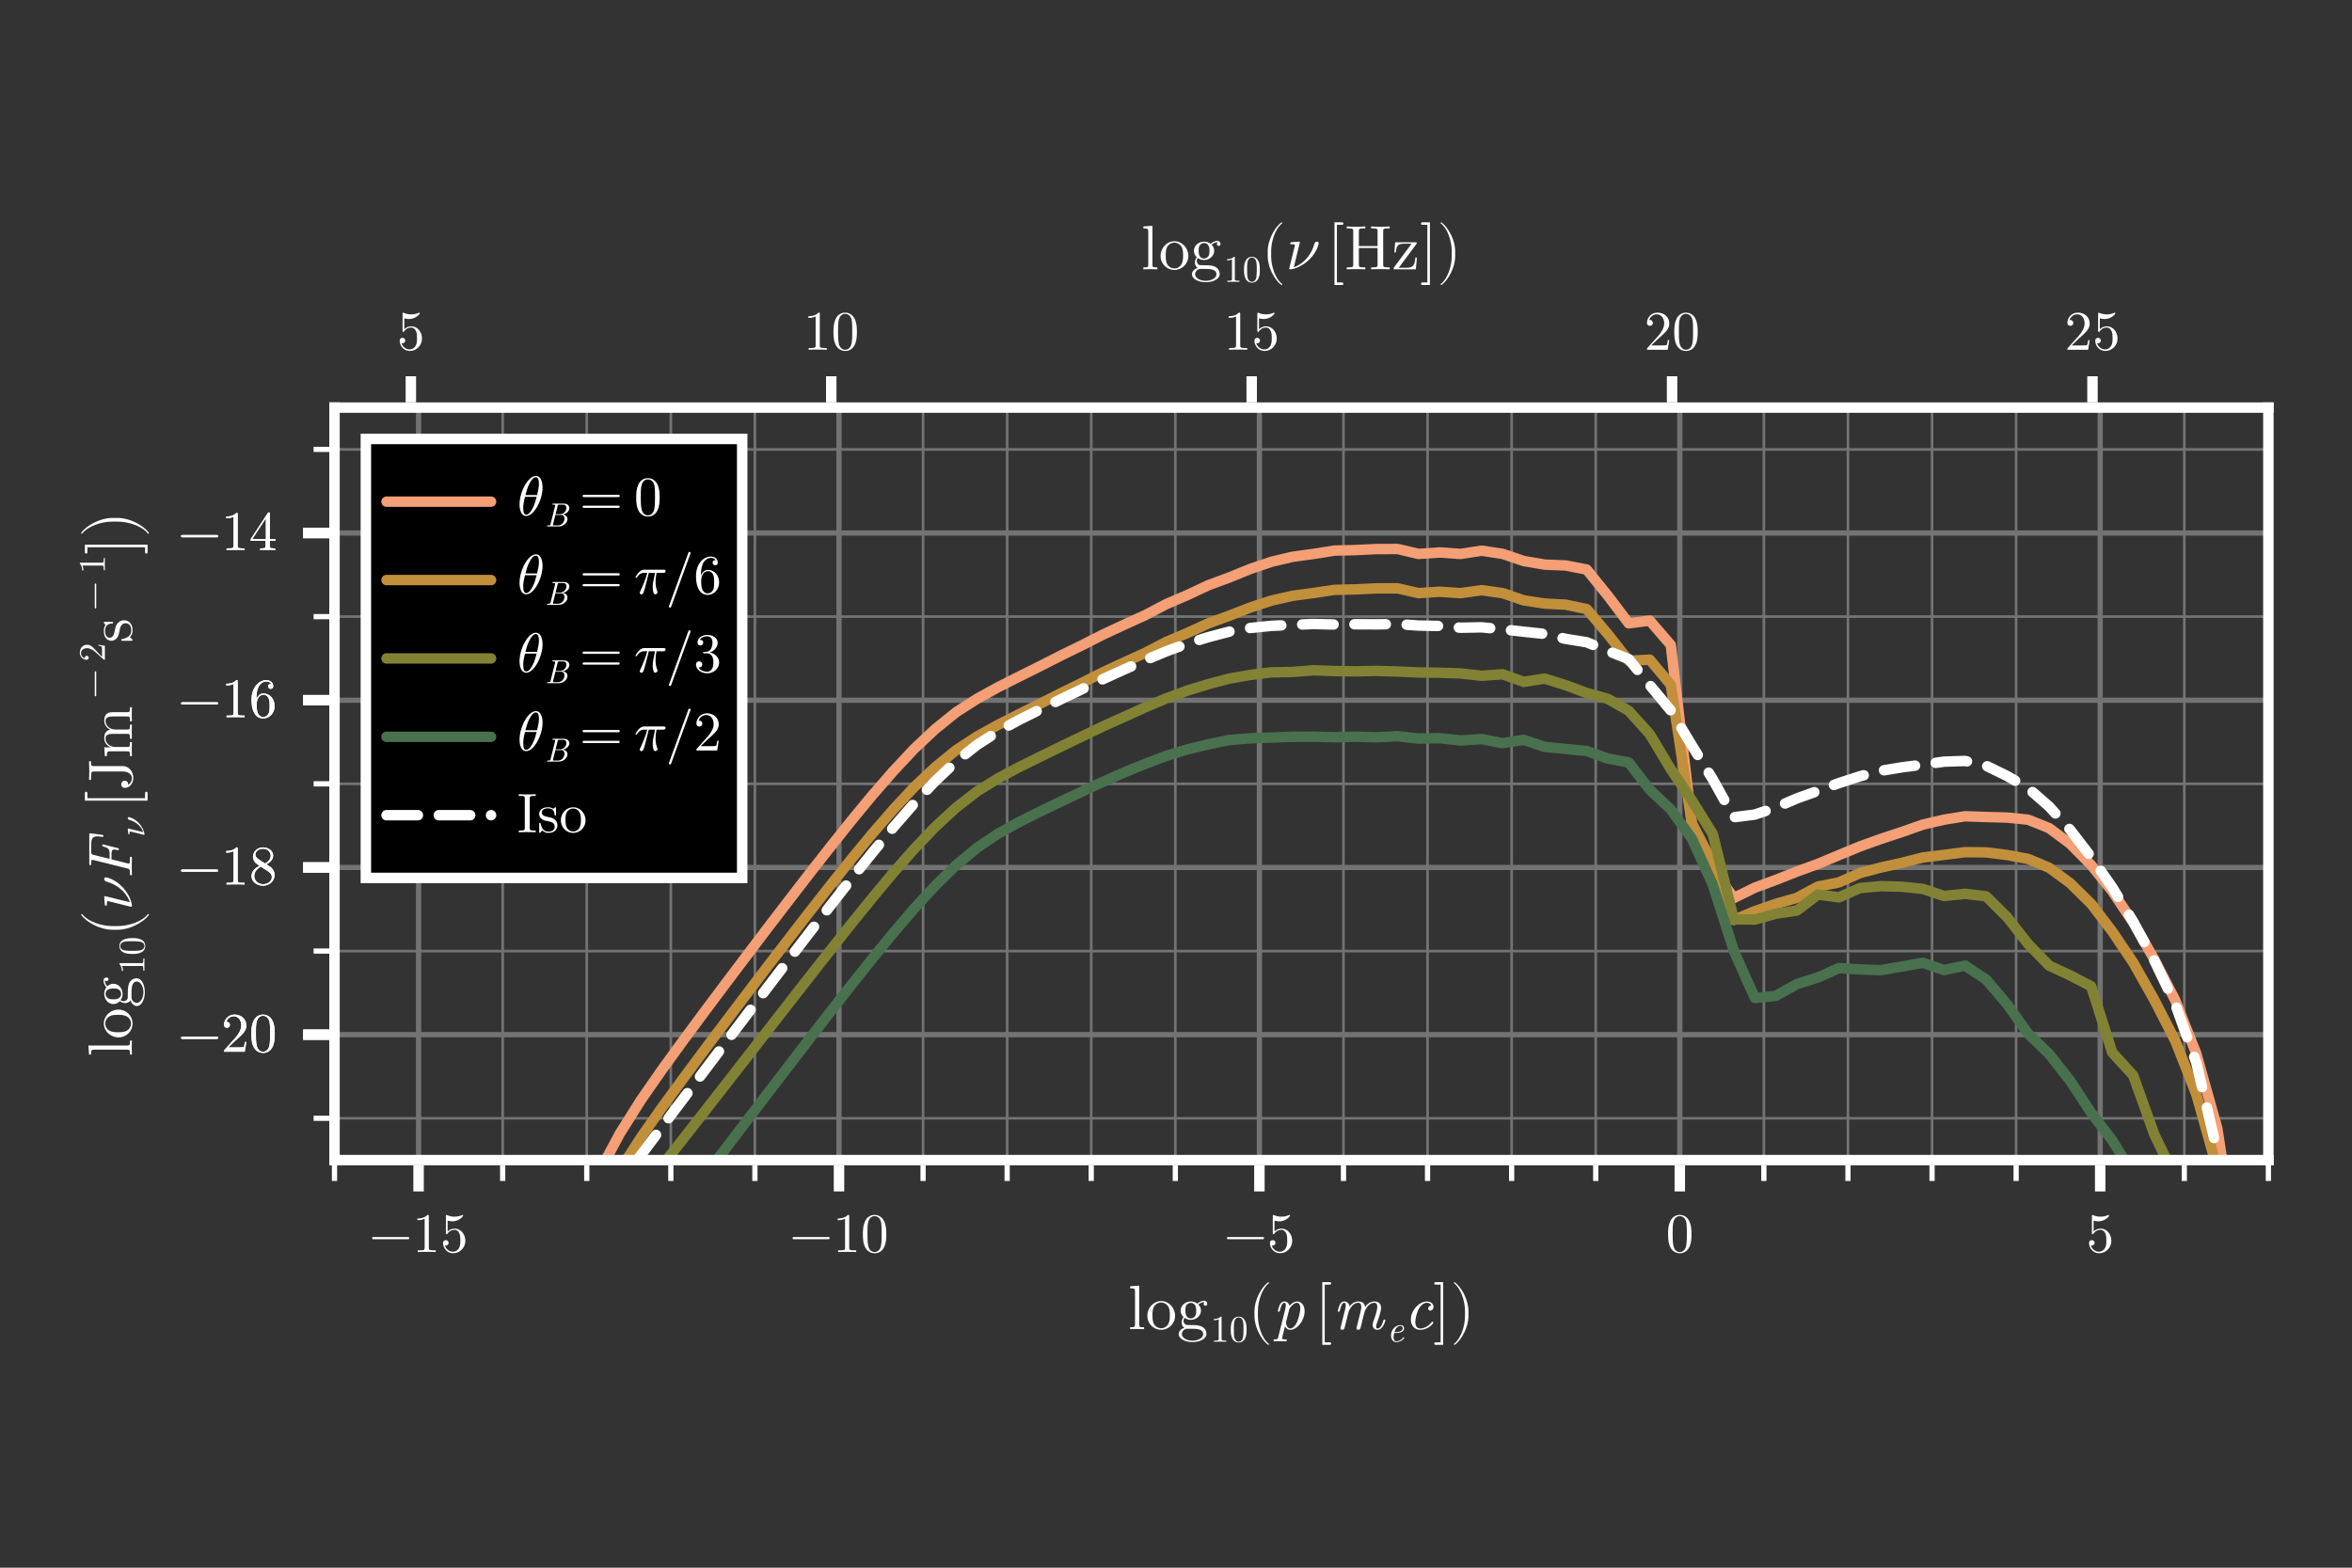 <?xml version="1.0" encoding="UTF-8"?>
<svg xmlns="http://www.w3.org/2000/svg" xmlns:xlink="http://www.w3.org/1999/xlink" width="450" height="300" viewBox="0 0 450 300">
<rect x="0" y="0" width="450" height="300" fill="#333333" stroke="none"/>
<defs>
<g>
<g id="glyph-0-0-2cf91cb2">
<path d="M 3.062 0 L 3.062 -0.375 C 2.25 -0.375 2.125 -0.375 2.125 -0.906 L 2.125 -8.328 L 0.391 -8.203 L 0.391 -7.828 C 1.234 -7.828 1.328 -7.734 1.328 -7.156 L 1.328 -0.906 C 1.328 -0.375 1.203 -0.375 0.391 -0.375 L 0.391 0 L 1.734 -0.031 Z M 3.062 0 "/>
</g>
<g id="glyph-0-1-2cf91cb2">
<path d="M 3.078 2.766 C 3.078 2.625 2.969 2.516 2.828 2.516 L 1.844 2.516 L 1.844 -8.516 L 2.828 -8.516 C 2.969 -8.516 3.078 -8.625 3.078 -8.766 C 3.078 -8.891 2.969 -9 2.828 -9 L 1.375 -9 L 1.375 3 L 2.828 3 C 2.969 3 3.078 2.891 3.078 2.766 Z M 3.078 2.766 "/>
</g>
<g id="glyph-0-2-2cf91cb2">
<path d="M 1.969 3 L 1.969 -9 L 0.5 -9 C 0.375 -9 0.266 -8.891 0.266 -8.766 C 0.266 -8.625 0.375 -8.516 0.5 -8.516 L 1.484 -8.516 L 1.484 2.516 L 0.5 2.516 C 0.375 2.516 0.266 2.625 0.266 2.766 C 0.266 2.891 0.375 3 0.5 3 Z M 1.969 3 "/>
</g>
<g id="glyph-1-0-2cf91cb2">
<path d="M 5.656 -2.562 C 5.656 -4.109 4.453 -5.375 3 -5.375 C 1.5 -5.375 0.344 -4.062 0.344 -2.562 C 0.344 -1.016 1.578 0.125 2.984 0.125 C 4.438 0.125 5.656 -1.047 5.656 -2.562 Z M 4.656 -2.656 C 4.656 -2.234 4.656 -1.578 4.391 -1.062 C 4.125 -0.516 3.594 -0.172 3 -0.172 C 2.484 -0.172 1.953 -0.422 1.625 -0.969 C 1.328 -1.5 1.328 -2.234 1.328 -2.656 C 1.328 -3.125 1.328 -3.781 1.625 -4.312 C 1.938 -4.859 2.516 -5.109 2.984 -5.109 C 3.516 -5.109 4.031 -4.844 4.344 -4.328 C 4.656 -3.812 4.656 -3.125 4.656 -2.656 Z M 4.656 -2.656 "/>
</g>
<g id="glyph-1-1-2cf91cb2">
<path d="M 5.812 -4.844 C 5.812 -5.047 5.672 -5.438 5.203 -5.438 C 4.969 -5.438 4.438 -5.359 3.938 -4.875 C 3.438 -5.266 2.922 -5.297 2.656 -5.297 C 1.547 -5.297 0.719 -4.469 0.719 -3.547 C 0.719 -3.031 0.984 -2.562 1.281 -2.312 C 1.125 -2.141 0.906 -1.734 0.906 -1.312 C 0.906 -0.953 1.062 -0.484 1.438 -0.25 C 0.719 -0.047 0.344 0.469 0.344 0.953 C 0.344 1.812 1.531 2.469 2.984 2.469 C 4.406 2.469 5.656 1.859 5.656 0.922 C 5.656 0.5 5.484 -0.109 4.875 -0.438 C 4.234 -0.781 3.547 -0.781 2.812 -0.781 C 2.516 -0.781 1.984 -0.781 1.906 -0.797 C 1.531 -0.844 1.266 -1.219 1.266 -1.594 C 1.266 -1.641 1.266 -1.922 1.469 -2.156 C 1.938 -1.828 2.438 -1.781 2.656 -1.781 C 3.781 -1.781 4.609 -2.609 4.609 -3.547 C 4.609 -3.984 4.422 -4.422 4.109 -4.703 C 4.547 -5.109 4.984 -5.172 5.203 -5.172 C 5.203 -5.172 5.281 -5.172 5.312 -5.156 C 5.188 -5.109 5.125 -4.984 5.125 -4.844 C 5.125 -4.625 5.281 -4.484 5.469 -4.484 C 5.594 -4.484 5.812 -4.578 5.812 -4.844 Z M 3.703 -3.547 C 3.703 -3.234 3.703 -2.844 3.516 -2.547 C 3.422 -2.406 3.141 -2.062 2.656 -2.062 C 1.625 -2.062 1.625 -3.266 1.625 -3.547 C 1.625 -3.859 1.625 -4.25 1.812 -4.547 C 1.906 -4.688 2.188 -5.031 2.656 -5.031 C 3.703 -5.031 3.703 -3.828 3.703 -3.547 Z M 5.031 0.953 C 5.031 1.594 4.172 2.203 3 2.203 C 1.781 2.203 0.953 1.578 0.953 0.953 C 0.953 0.391 1.422 -0.047 1.938 -0.078 L 2.656 -0.078 C 3.688 -0.078 5.031 -0.078 5.031 0.953 Z M 5.031 0.953 "/>
</g>
<g id="glyph-2-0-2cf91cb2">
<path d="M 3.016 0 L 3.016 -0.219 L 2.781 -0.219 C 2.141 -0.219 2.125 -0.297 2.125 -0.562 L 2.125 -4.609 C 2.125 -4.781 2.125 -4.797 1.953 -4.797 C 1.5 -4.344 0.875 -4.344 0.641 -4.344 L 0.641 -4.109 C 0.781 -4.109 1.203 -4.109 1.578 -4.297 L 1.578 -0.562 C 1.578 -0.312 1.562 -0.219 0.922 -0.219 L 0.688 -0.219 L 0.688 0 C 0.938 -0.016 1.562 -0.016 1.844 -0.016 C 2.141 -0.016 2.766 -0.016 3.016 0 Z M 3.016 0 "/>
</g>
<g id="glyph-3-0-2cf91cb2">
<path d="M 3.312 -2.312 C 3.312 -2.875 3.281 -3.453 3.031 -3.984 C 2.688 -4.688 2.109 -4.797 1.797 -4.797 C 1.375 -4.797 0.844 -4.609 0.547 -3.938 C 0.312 -3.438 0.281 -2.875 0.281 -2.312 C 0.281 -1.766 0.312 -1.109 0.609 -0.562 C 0.922 0.016 1.438 0.156 1.797 0.156 C 2.188 0.156 2.734 0 3.047 -0.672 C 3.281 -1.172 3.312 -1.734 3.312 -2.312 Z M 2.719 -2.391 C 2.719 -1.844 2.719 -1.359 2.641 -0.906 C 2.531 -0.219 2.125 0 1.797 0 C 1.516 0 1.094 -0.188 0.953 -0.875 C 0.875 -1.297 0.875 -1.969 0.875 -2.391 C 0.875 -2.859 0.875 -3.328 0.938 -3.719 C 1.078 -4.578 1.609 -4.641 1.797 -4.641 C 2.031 -4.641 2.5 -4.516 2.641 -3.797 C 2.719 -3.391 2.719 -2.844 2.719 -2.391 Z M 2.719 -2.391 "/>
</g>
<g id="glyph-4-0-2cf91cb2">
<path d="M 4 2.859 C 4 2.828 3.969 2.797 3.953 2.766 C 2.703 1.828 1.875 -0.578 1.875 -2.5 L 1.875 -3.516 C 1.875 -5.438 2.703 -7.859 3.953 -8.797 C 3.969 -8.812 4 -8.859 4 -8.891 C 4 -8.953 3.938 -9.016 3.875 -9.016 C 3.859 -9.016 3.828 -9 3.812 -8.984 C 2.484 -7.984 1.219 -5.578 1.219 -3.516 L 1.219 -2.5 C 1.219 -0.453 2.484 1.969 3.812 2.969 C 3.828 2.969 3.859 2.984 3.875 2.984 C 3.938 2.984 4 2.922 4 2.859 Z M 4 2.859 "/>
</g>
<g id="glyph-5-0-2cf91cb2">
<path d="M 6.125 -3.438 C 6.125 -4.719 5.406 -5.297 4.688 -5.297 C 4.094 -5.297 3.578 -4.875 3.234 -4.469 C 3.078 -5.156 2.547 -5.297 2.25 -5.297 C 1.812 -5.297 1.578 -5.031 1.375 -4.672 C 1.156 -4.188 1 -3.453 1 -3.453 C 1 -3.344 1.109 -3.344 1.172 -3.344 C 1.328 -3.344 1.344 -3.344 1.406 -3.609 C 1.625 -4.453 1.844 -5.047 2.219 -5.047 C 2.531 -5.047 2.531 -4.688 2.531 -4.562 C 2.531 -4.484 2.531 -4.297 2.453 -3.953 L 1.078 1.531 C 0.984 1.906 0.891 1.938 0.422 1.953 C 0.312 1.953 0.172 1.953 0.172 2.188 C 0.172 2.266 0.234 2.328 0.312 2.328 C 0.641 2.328 0.984 2.297 1.312 2.297 C 1.703 2.297 2.109 2.328 2.484 2.328 C 2.562 2.328 2.719 2.328 2.719 2.094 C 2.719 1.953 2.594 1.953 2.422 1.953 C 1.812 1.953 1.812 1.891 1.812 1.766 C 1.812 1.688 1.891 1.375 1.938 1.188 L 2.375 -0.562 C 2.453 -0.359 2.766 0.125 3.391 0.125 C 4.688 0.125 6.125 -1.641 6.125 -3.438 Z M 4.641 -1.266 C 4.5 -0.969 3.984 -0.125 3.375 -0.125 C 2.672 -0.125 2.562 -1.156 2.562 -1.25 C 2.562 -1.281 2.562 -1.312 2.594 -1.422 L 3.156 -3.688 C 3.25 -4.094 4 -5.047 4.656 -5.047 C 5.203 -5.047 5.312 -4.359 5.312 -3.969 C 5.312 -3.469 4.984 -2.047 4.641 -1.266 Z M 4.641 -1.266 "/>
</g>
<g id="glyph-6-0-2cf91cb2">
<path d="M 10.109 -1.719 C 10.109 -1.844 10.016 -1.844 9.922 -1.844 C 9.766 -1.844 9.766 -1.812 9.719 -1.625 C 9.625 -1.312 9.297 -0.125 8.609 -0.125 C 8.359 -0.125 8.344 -0.312 8.344 -0.484 C 8.344 -0.781 8.453 -1.094 8.562 -1.375 C 8.797 -2.016 9.281 -3.359 9.281 -4.062 C 9.281 -5.062 8.594 -5.297 8.031 -5.297 C 7.188 -5.297 6.594 -4.781 6.234 -4.25 C 6.125 -5.078 5.516 -5.297 4.969 -5.297 C 4.25 -5.297 3.656 -4.906 3.25 -4.359 C 3.172 -4.938 2.766 -5.297 2.25 -5.297 C 1.812 -5.297 1.578 -5.031 1.375 -4.672 C 1.156 -4.188 1 -3.453 1 -3.453 C 1 -3.344 1.109 -3.344 1.172 -3.344 C 1.328 -3.344 1.344 -3.344 1.406 -3.609 C 1.625 -4.453 1.844 -5.047 2.219 -5.047 C 2.531 -5.047 2.531 -4.688 2.531 -4.562 C 2.531 -4.375 2.5 -4.141 2.453 -3.953 L 1.547 -0.344 C 1.531 -0.281 1.516 -0.219 1.516 -0.188 C 1.516 -0.047 1.609 0.125 1.844 0.125 C 1.984 0.125 2.203 0.047 2.281 -0.188 L 2.766 -2.094 C 2.812 -2.359 2.891 -2.609 2.953 -2.875 C 3.109 -3.469 3.109 -3.484 3.25 -3.75 C 3.594 -4.344 4.109 -5.047 4.938 -5.047 C 5.5 -5.047 5.5 -4.422 5.5 -4.25 C 5.5 -3.922 5.406 -3.578 5.391 -3.469 L 4.609 -0.344 C 4.578 -0.281 4.578 -0.219 4.578 -0.188 C 4.578 -0.047 4.672 0.125 4.906 0.125 C 5.047 0.125 5.25 0.047 5.344 -0.188 L 5.812 -2.094 C 5.875 -2.359 5.953 -2.609 6.016 -2.875 C 6.172 -3.469 6.172 -3.484 6.312 -3.75 C 6.656 -4.344 7.172 -5.047 8 -5.047 C 8.562 -5.047 8.562 -4.422 8.562 -4.25 C 8.562 -3.5 8.031 -2.078 7.859 -1.594 C 7.703 -1.188 7.672 -1.078 7.672 -0.828 C 7.672 -0.297 8 0.125 8.578 0.125 C 9.703 0.125 10.109 -1.656 10.109 -1.719 Z M 10.109 -1.719 "/>
</g>
<g id="glyph-6-1-2cf91cb2">
<path d="M 5.609 -1.25 C 5.609 -1.312 5.516 -1.438 5.422 -1.438 C 5.375 -1.438 5.359 -1.422 5.266 -1.312 C 4.375 -0.188 3.312 -0.125 3.109 -0.125 C 2.453 -0.125 2.156 -0.672 2.156 -1.375 C 2.156 -2 2.484 -3.266 2.797 -3.844 C 3.234 -4.625 3.828 -5.047 4.375 -5.047 C 4.5 -5.047 5.047 -5.016 5.219 -4.531 C 4.625 -4.453 4.625 -3.938 4.625 -3.938 C 4.625 -3.75 4.75 -3.547 5.031 -3.547 C 5.359 -3.547 5.641 -3.812 5.641 -4.266 C 5.641 -4.859 5.125 -5.297 4.359 -5.297 C 2.875 -5.297 1.312 -3.594 1.312 -1.844 C 1.312 -0.656 2.031 0.125 3.078 0.125 C 4.625 0.125 5.609 -1.062 5.609 -1.25 Z M 5.609 -1.25 "/>
</g>
<g id="glyph-7-0-2cf91cb2">
<path d="M 3.375 -0.75 C 3.375 -0.781 3.312 -0.859 3.25 -0.859 C 3.234 -0.859 3.219 -0.859 3.156 -0.781 C 2.625 -0.109 1.984 -0.078 1.859 -0.078 C 1.391 -0.078 1.312 -0.594 1.312 -0.875 C 1.312 -1.141 1.391 -1.469 1.438 -1.656 L 1.719 -1.656 C 1.938 -1.656 2.422 -1.688 2.766 -1.828 C 3.328 -2.047 3.328 -2.516 3.328 -2.578 C 3.328 -2.906 3.062 -3.188 2.609 -3.188 C 1.844 -3.188 0.828 -2.453 0.828 -1.188 C 0.828 -0.531 1.172 0.078 1.844 0.078 C 2.766 0.078 3.375 -0.641 3.375 -0.75 Z M 3.062 -2.578 C 3.062 -1.828 1.875 -1.828 1.641 -1.828 L 1.484 -1.828 C 1.797 -3 2.531 -3.031 2.609 -3.031 C 2.891 -3.031 3.062 -2.828 3.062 -2.578 Z M 3.062 -2.578 "/>
</g>
<g id="glyph-8-0-2cf91cb2">
<path d="M 3.469 -2.5 L 3.469 -3.516 C 3.469 -5.578 2.203 -7.984 0.875 -8.984 C 0.859 -9 0.828 -9.016 0.812 -9.016 C 0.75 -9.016 0.688 -8.953 0.688 -8.891 C 0.688 -8.859 0.703 -8.812 0.734 -8.797 C 1.984 -7.859 2.812 -5.438 2.812 -3.516 L 2.812 -2.5 C 2.812 -0.578 1.984 1.828 0.734 2.766 C 0.703 2.797 0.688 2.828 0.688 2.859 C 0.688 2.922 0.75 2.984 0.812 2.984 C 0.828 2.984 0.859 2.969 0.875 2.969 C 2.203 1.969 3.469 -0.453 3.469 -2.5 Z M 3.469 -2.5 "/>
</g>
<g id="glyph-9-0-2cf91cb2">
<path d="M 7.703 -2.672 C 7.703 -2.781 7.609 -2.875 7.484 -2.875 L 0.812 -2.875 C 0.688 -2.875 0.594 -2.781 0.594 -2.672 C 0.594 -2.547 0.688 -2.453 0.812 -2.453 L 7.484 -2.453 C 7.609 -2.453 7.703 -2.547 7.703 -2.672 Z M 7.703 -2.672 "/>
</g>
<g id="glyph-10-0-2cf91cb2">
<path d="M 4.469 0 L 4.469 -0.328 L 4.125 -0.328 C 3.172 -0.328 3.141 -0.453 3.141 -0.844 L 3.141 -6.828 C 3.141 -7.094 3.141 -7.109 2.891 -7.109 C 2.234 -6.422 1.297 -6.422 0.953 -6.422 L 0.953 -6.094 C 1.156 -6.094 1.797 -6.094 2.344 -6.375 L 2.344 -0.844 C 2.344 -0.453 2.312 -0.328 1.359 -0.328 L 1.016 -0.328 L 1.016 0 C 1.391 -0.031 2.312 -0.031 2.75 -0.031 C 3.172 -0.031 4.094 -0.031 4.469 0 Z M 4.469 0 "/>
</g>
<g id="glyph-10-1-2cf91cb2">
<path d="M 7.703 -2.672 C 7.703 -2.781 7.609 -2.875 7.484 -2.875 L 0.812 -2.875 C 0.688 -2.875 0.594 -2.781 0.594 -2.672 C 0.594 -2.547 0.688 -2.453 0.812 -2.453 L 7.484 -2.453 C 7.609 -2.453 7.703 -2.547 7.703 -2.672 Z M 7.703 -2.672 "/>
</g>
<g id="glyph-10-2-2cf91cb2">
<path d="M 4.906 -3.422 C 4.906 -4.266 4.859 -5.125 4.484 -5.906 C 3.984 -6.938 3.109 -7.109 2.672 -7.109 C 2.031 -7.109 1.25 -6.828 0.812 -5.844 C 0.469 -5.094 0.422 -4.266 0.422 -3.422 C 0.422 -2.609 0.453 -1.656 0.891 -0.844 C 1.359 0.016 2.141 0.234 2.656 0.234 C 3.234 0.234 4.047 0.016 4.516 -1 C 4.859 -1.734 4.906 -2.578 4.906 -3.422 Z M 4.016 -3.547 C 4.016 -2.75 4.016 -2.016 3.906 -1.328 C 3.75 -0.312 3.141 0 2.656 0 C 2.234 0 1.609 -0.266 1.422 -1.297 C 1.297 -1.938 1.297 -2.906 1.297 -3.547 C 1.297 -4.219 1.297 -4.938 1.391 -5.5 C 1.594 -6.781 2.391 -6.875 2.656 -6.875 C 3.016 -6.875 3.719 -6.688 3.922 -5.625 C 4.016 -5.031 4.016 -4.219 4.016 -3.547 Z M 4.016 -3.547 "/>
</g>
<g id="glyph-10-3-2cf91cb2">
<path d="M 4.797 -2.141 C 4.797 -3.422 3.922 -4.484 2.766 -4.484 C 2.25 -4.484 1.797 -4.312 1.406 -3.938 L 1.406 -6.016 C 1.625 -5.953 1.969 -5.875 2.312 -5.875 C 3.625 -5.875 4.375 -6.844 4.375 -6.984 C 4.375 -7.047 4.344 -7.109 4.266 -7.109 C 4.266 -7.109 4.234 -7.109 4.188 -7.078 C 3.969 -6.984 3.453 -6.766 2.734 -6.766 C 2.312 -6.766 1.812 -6.844 1.312 -7.062 C 1.234 -7.094 1.188 -7.094 1.188 -7.094 C 1.078 -7.094 1.078 -7.016 1.078 -6.844 L 1.078 -3.688 C 1.078 -3.484 1.078 -3.406 1.234 -3.406 C 1.297 -3.406 1.328 -3.438 1.359 -3.5 C 1.484 -3.672 1.875 -4.25 2.75 -4.25 C 3.297 -4.25 3.562 -3.75 3.656 -3.562 C 3.828 -3.172 3.844 -2.75 3.844 -2.219 C 3.844 -1.844 3.844 -1.203 3.578 -0.75 C 3.328 -0.344 2.938 -0.062 2.438 -0.062 C 1.672 -0.062 1.062 -0.625 0.875 -1.266 C 0.906 -1.25 0.938 -1.234 1.062 -1.234 C 1.406 -1.234 1.594 -1.5 1.594 -1.766 C 1.594 -2.016 1.406 -2.281 1.062 -2.281 C 0.906 -2.281 0.531 -2.203 0.531 -1.719 C 0.531 -0.797 1.266 0.234 2.469 0.234 C 3.703 0.234 4.797 -0.797 4.797 -2.141 Z M 4.797 -2.141 "/>
</g>
<g id="glyph-10-4-2cf91cb2">
<path d="M 7.703 -3.703 C 7.703 -3.828 7.609 -3.922 7.484 -3.922 L 0.812 -3.922 C 0.688 -3.922 0.594 -3.828 0.594 -3.703 C 0.594 -3.578 0.688 -3.484 0.812 -3.484 L 7.484 -3.484 C 7.609 -3.484 7.703 -3.578 7.703 -3.703 Z M 7.703 -1.625 C 7.703 -1.75 7.609 -1.844 7.484 -1.844 L 0.812 -1.844 C 0.688 -1.844 0.594 -1.75 0.594 -1.625 C 0.594 -1.516 0.688 -1.422 0.812 -1.422 L 7.484 -1.422 C 7.609 -1.422 7.703 -1.516 7.703 -1.625 Z M 7.703 -1.625 "/>
</g>
<g id="glyph-10-5-2cf91cb2">
<path d="M 4.75 -7.797 C 4.75 -7.906 4.656 -8 4.531 -8 C 4.438 -8 4.359 -7.953 4.328 -7.859 L 0.609 2.375 C 0.594 2.406 0.594 2.438 0.594 2.453 C 0.594 2.578 0.688 2.672 0.812 2.672 C 0.906 2.672 0.984 2.609 1.016 2.531 L 4.734 -7.719 C 4.75 -7.734 4.75 -7.766 4.75 -7.797 Z M 4.75 -7.797 "/>
</g>
<g id="glyph-10-6-2cf91cb2">
<path d="M 4.875 -1.828 C 4.875 -2.703 4.203 -3.531 3.094 -3.75 C 3.969 -4.047 4.594 -4.797 4.594 -5.641 C 4.594 -6.516 3.656 -7.109 2.625 -7.109 C 1.547 -7.109 0.734 -6.469 0.734 -5.656 C 0.734 -5.297 0.969 -5.094 1.281 -5.094 C 1.609 -5.094 1.828 -5.328 1.828 -5.641 C 1.828 -6.172 1.328 -6.172 1.156 -6.172 C 1.5 -6.703 2.203 -6.844 2.578 -6.844 C 3.016 -6.844 3.609 -6.609 3.609 -5.641 C 3.609 -5.516 3.578 -4.891 3.312 -4.422 C 2.984 -3.922 2.625 -3.891 2.359 -3.875 C 2.266 -3.859 2.016 -3.844 1.938 -3.844 C 1.859 -3.828 1.781 -3.828 1.781 -3.719 C 1.781 -3.594 1.859 -3.594 2.031 -3.594 L 2.516 -3.594 C 3.391 -3.594 3.781 -2.875 3.781 -1.828 C 3.781 -0.375 3.047 -0.062 2.578 -0.062 C 2.109 -0.062 1.312 -0.25 0.938 -0.875 C 1.312 -0.828 1.641 -1.062 1.641 -1.469 C 1.641 -1.844 1.359 -2.062 1.047 -2.062 C 0.797 -2.062 0.453 -1.906 0.453 -1.438 C 0.453 -0.469 1.438 0.234 2.609 0.234 C 3.906 0.234 4.875 -0.734 4.875 -1.828 Z M 4.875 -1.828 "/>
</g>
<g id="glyph-11-0-2cf91cb2">
<path d="M 4.797 -2.141 C 4.797 -3.422 3.922 -4.484 2.766 -4.484 C 2.25 -4.484 1.797 -4.312 1.406 -3.938 L 1.406 -6.016 C 1.625 -5.953 1.969 -5.875 2.312 -5.875 C 3.625 -5.875 4.375 -6.844 4.375 -6.984 C 4.375 -7.047 4.344 -7.109 4.266 -7.109 C 4.266 -7.109 4.234 -7.109 4.188 -7.078 C 3.969 -6.984 3.453 -6.766 2.734 -6.766 C 2.312 -6.766 1.812 -6.844 1.312 -7.062 C 1.234 -7.094 1.188 -7.094 1.188 -7.094 C 1.078 -7.094 1.078 -7.016 1.078 -6.844 L 1.078 -3.688 C 1.078 -3.484 1.078 -3.406 1.234 -3.406 C 1.297 -3.406 1.328 -3.438 1.359 -3.5 C 1.484 -3.672 1.875 -4.25 2.75 -4.25 C 3.297 -4.25 3.562 -3.75 3.656 -3.562 C 3.828 -3.172 3.844 -2.75 3.844 -2.219 C 3.844 -1.844 3.844 -1.203 3.578 -0.75 C 3.328 -0.344 2.938 -0.062 2.438 -0.062 C 1.672 -0.062 1.062 -0.625 0.875 -1.266 C 0.906 -1.25 0.938 -1.234 1.062 -1.234 C 1.406 -1.234 1.594 -1.5 1.594 -1.766 C 1.594 -2.016 1.406 -2.281 1.062 -2.281 C 0.906 -2.281 0.531 -2.203 0.531 -1.719 C 0.531 -0.797 1.266 0.234 2.469 0.234 C 3.703 0.234 4.797 -0.797 4.797 -2.141 Z M 4.797 -2.141 "/>
</g>
<g id="glyph-11-1-2cf91cb2">
<path d="M 4.797 -1.859 L 4.531 -1.859 C 4.469 -1.531 4.391 -1.062 4.297 -0.906 C 4.219 -0.828 3.516 -0.828 3.281 -0.828 L 1.359 -0.828 L 2.484 -1.922 C 4.156 -3.391 4.797 -3.969 4.797 -5.031 C 4.797 -6.25 3.828 -7.109 2.531 -7.109 C 1.328 -7.109 0.531 -6.125 0.531 -5.172 C 0.531 -4.578 1.062 -4.578 1.094 -4.578 C 1.281 -4.578 1.656 -4.703 1.656 -5.141 C 1.656 -5.422 1.469 -5.703 1.094 -5.703 C 1 -5.703 0.984 -5.703 0.953 -5.688 C 1.188 -6.375 1.766 -6.781 2.391 -6.781 C 3.359 -6.781 3.828 -5.906 3.828 -5.031 C 3.828 -4.188 3.281 -3.344 2.703 -2.672 L 0.656 -0.391 C 0.531 -0.281 0.531 -0.25 0.531 0 L 4.5 0 Z M 4.797 -1.859 "/>
</g>
<g id="glyph-11-2-2cf91cb2">
<path d="M 4.906 -3.422 C 4.906 -4.266 4.859 -5.125 4.484 -5.906 C 3.984 -6.938 3.109 -7.109 2.672 -7.109 C 2.031 -7.109 1.25 -6.828 0.812 -5.844 C 0.469 -5.094 0.422 -4.266 0.422 -3.422 C 0.422 -2.609 0.453 -1.656 0.891 -0.844 C 1.359 0.016 2.141 0.234 2.656 0.234 C 3.234 0.234 4.047 0.016 4.516 -1 C 4.859 -1.734 4.906 -2.578 4.906 -3.422 Z M 4.016 -3.547 C 4.016 -2.75 4.016 -2.016 3.906 -1.328 C 3.75 -0.312 3.141 0 2.656 0 C 2.234 0 1.609 -0.266 1.422 -1.297 C 1.297 -1.938 1.297 -2.906 1.297 -3.547 C 1.297 -4.219 1.297 -4.938 1.391 -5.5 C 1.594 -6.781 2.391 -6.875 2.656 -6.875 C 3.016 -6.875 3.719 -6.688 3.922 -5.625 C 4.016 -5.031 4.016 -4.219 4.016 -3.547 Z M 4.016 -3.547 "/>
</g>
<g id="glyph-11-3-2cf91cb2">
<path d="M 4.859 -5.328 C 4.859 -6.047 4.656 -7.531 3.578 -7.531 C 2.094 -7.531 0.453 -4.516 0.453 -2.078 C 0.453 -1.062 0.75 0.125 1.734 0.125 C 3.234 0.125 4.859 -2.953 4.859 -5.328 Z M 4.156 -6 C 4.156 -5.469 4.062 -4.938 3.812 -3.875 L 1.578 -3.875 C 1.766 -4.562 1.969 -5.406 2.406 -6.172 C 2.688 -6.688 3.078 -7.281 3.562 -7.281 C 4.094 -7.281 4.156 -6.609 4.156 -6 Z M 3.719 -3.531 C 3.594 -3.047 3.375 -2.141 2.969 -1.359 C 2.594 -0.641 2.188 -0.125 1.734 -0.125 C 1.375 -0.125 1.156 -0.422 1.156 -1.422 C 1.156 -1.875 1.219 -2.484 1.5 -3.531 Z M 3.719 -3.531 "/>
</g>
<g id="glyph-11-4-2cf91cb2">
<path d="M 6.047 -4.344 C 6.047 -4.594 5.828 -4.594 5.625 -4.594 L 2.047 -4.594 C 1.812 -4.594 1.406 -4.594 0.938 -4.094 C 0.562 -3.688 0.281 -3.188 0.281 -3.141 C 0.281 -3.141 0.281 -3.031 0.422 -3.031 C 0.5 -3.031 0.516 -3.078 0.594 -3.156 C 1.109 -3.984 1.734 -3.984 1.938 -3.984 L 2.547 -3.984 C 2.203 -2.688 1.625 -1.391 1.188 -0.422 C 1.094 -0.266 1.094 -0.25 1.094 -0.172 C 1.094 0.031 1.266 0.125 1.406 0.125 C 1.734 0.125 1.812 -0.188 1.938 -0.578 C 2.094 -1.062 2.094 -1.094 2.234 -1.625 L 2.828 -3.984 L 4.031 -3.984 C 3.688 -2.406 3.578 -1.938 3.578 -1.234 C 3.578 -1.062 3.578 -0.781 3.672 -0.422 C 3.781 0.047 3.891 0.125 4.062 0.125 C 4.266 0.125 4.5 -0.078 4.5 -0.281 C 4.5 -0.359 4.5 -0.375 4.422 -0.516 C 4.125 -1.297 4.125 -1.984 4.125 -2.281 C 4.125 -2.844 4.188 -3.422 4.312 -3.984 L 5.531 -3.984 C 5.672 -3.984 6.047 -3.984 6.047 -4.344 Z M 6.047 -4.344 "/>
</g>
<g id="glyph-12-0-2cf91cb2">
<path d="M 7.703 -2.672 C 7.703 -2.781 7.609 -2.875 7.484 -2.875 L 0.812 -2.875 C 0.688 -2.875 0.594 -2.781 0.594 -2.672 C 0.594 -2.547 0.688 -2.453 0.812 -2.453 L 7.484 -2.453 C 7.609 -2.453 7.703 -2.547 7.703 -2.672 Z M 7.703 -2.672 "/>
</g>
<g id="glyph-13-0-2cf91cb2">
<path d="M 0 -3.062 L -0.375 -3.062 C -0.375 -2.25 -0.375 -2.125 -0.906 -2.125 L -8.328 -2.125 L -8.203 -0.391 L -7.828 -0.391 C -7.828 -1.234 -7.734 -1.328 -7.156 -1.328 L -0.906 -1.328 C -0.375 -1.328 -0.375 -1.203 -0.375 -0.391 L 0 -0.391 L -0.031 -1.734 Z M 0 -3.062 "/>
</g>
<g id="glyph-14-0-2cf91cb2">
<path d="M -2.562 -5.656 C -4.109 -5.656 -5.375 -4.453 -5.375 -3 C -5.375 -1.5 -4.062 -0.344 -2.562 -0.344 C -1.016 -0.344 0.125 -1.578 0.125 -2.984 C 0.125 -4.438 -1.047 -5.656 -2.562 -5.656 Z M -2.656 -4.656 C -2.234 -4.656 -1.578 -4.656 -1.062 -4.391 C -0.516 -4.125 -0.172 -3.594 -0.172 -3 C -0.172 -2.484 -0.422 -1.953 -0.969 -1.625 C -1.5 -1.328 -2.234 -1.328 -2.656 -1.328 C -3.125 -1.328 -3.781 -1.328 -4.312 -1.625 C -4.859 -1.938 -5.109 -2.516 -5.109 -2.984 C -5.109 -3.516 -4.844 -4.031 -4.328 -4.344 C -3.812 -4.656 -3.125 -4.656 -2.656 -4.656 Z M -2.656 -4.656 "/>
</g>
<g id="glyph-15-0-2cf91cb2">
<path d="M -4.844 -5.812 C -5.047 -5.812 -5.438 -5.672 -5.438 -5.203 C -5.438 -4.969 -5.359 -4.438 -4.875 -3.938 C -5.266 -3.438 -5.297 -2.922 -5.297 -2.656 C -5.297 -1.547 -4.469 -0.719 -3.547 -0.719 C -3.031 -0.719 -2.562 -0.984 -2.312 -1.281 C -2.141 -1.125 -1.734 -0.906 -1.312 -0.906 C -0.953 -0.906 -0.484 -1.062 -0.25 -1.438 C -0.047 -0.719 0.469 -0.344 0.953 -0.344 C 1.812 -0.344 2.469 -1.531 2.469 -2.984 C 2.469 -4.406 1.859 -5.656 0.922 -5.656 C 0.5 -5.656 -0.109 -5.484 -0.438 -4.875 C -0.781 -4.234 -0.781 -3.547 -0.781 -2.812 C -0.781 -2.516 -0.781 -1.984 -0.797 -1.906 C -0.844 -1.531 -1.219 -1.266 -1.594 -1.266 C -1.641 -1.266 -1.922 -1.266 -2.156 -1.469 C -1.828 -1.938 -1.781 -2.438 -1.781 -2.656 C -1.781 -3.781 -2.609 -4.609 -3.547 -4.609 C -3.984 -4.609 -4.422 -4.422 -4.703 -4.109 C -5.109 -4.547 -5.172 -4.984 -5.172 -5.203 C -5.172 -5.203 -5.172 -5.281 -5.156 -5.312 C -5.109 -5.188 -4.984 -5.125 -4.844 -5.125 C -4.625 -5.125 -4.484 -5.281 -4.484 -5.469 C -4.484 -5.594 -4.578 -5.812 -4.844 -5.812 Z M -3.547 -3.703 C -3.234 -3.703 -2.844 -3.703 -2.547 -3.516 C -2.406 -3.422 -2.062 -3.141 -2.062 -2.656 C -2.062 -1.625 -3.266 -1.625 -3.547 -1.625 C -3.859 -1.625 -4.25 -1.625 -4.547 -1.812 C -4.688 -1.906 -5.031 -2.188 -5.031 -2.656 C -5.031 -3.703 -3.828 -3.703 -3.547 -3.703 Z M 0.953 -5.031 C 1.594 -5.031 2.203 -4.172 2.203 -3 C 2.203 -1.781 1.578 -0.953 0.953 -0.953 C 0.391 -0.953 -0.047 -1.422 -0.078 -1.938 L -0.078 -2.656 C -0.078 -3.688 -0.078 -5.031 0.953 -5.031 Z M 0.953 -5.031 "/>
</g>
<g id="glyph-16-0-2cf91cb2">
<path d="M 0 -3.016 L -0.219 -3.016 L -0.219 -2.781 C -0.219 -2.141 -0.297 -2.125 -0.562 -2.125 L -4.609 -2.125 C -4.781 -2.125 -4.797 -2.125 -4.797 -1.953 C -4.344 -1.5 -4.344 -0.875 -4.344 -0.641 L -4.109 -0.641 C -4.109 -0.781 -4.109 -1.203 -4.297 -1.578 L -0.562 -1.578 C -0.312 -1.578 -0.219 -1.562 -0.219 -0.922 L -0.219 -0.688 L 0 -0.688 C -0.016 -0.938 -0.016 -1.562 -0.016 -1.844 C -0.016 -2.141 -0.016 -2.766 0 -3.016 Z M 0 -3.016 "/>
</g>
<g id="glyph-17-0-2cf91cb2">
<path d="M -2.312 -3.312 C -2.875 -3.312 -3.453 -3.281 -3.984 -3.031 C -4.688 -2.688 -4.797 -2.109 -4.797 -1.797 C -4.797 -1.375 -4.609 -0.844 -3.938 -0.547 C -3.438 -0.312 -2.875 -0.281 -2.312 -0.281 C -1.766 -0.281 -1.109 -0.312 -0.562 -0.609 C 0.016 -0.922 0.156 -1.438 0.156 -1.797 C 0.156 -2.188 0 -2.734 -0.672 -3.047 C -1.172 -3.281 -1.734 -3.312 -2.312 -3.312 Z M -2.391 -2.719 C -1.844 -2.719 -1.359 -2.719 -0.906 -2.641 C -0.219 -2.531 0 -2.125 0 -1.797 C 0 -1.516 -0.188 -1.094 -0.875 -0.953 C -1.297 -0.875 -1.969 -0.875 -2.391 -0.875 C -2.859 -0.875 -3.328 -0.875 -3.719 -0.938 C -4.578 -1.078 -4.641 -1.609 -4.641 -1.797 C -4.641 -2.031 -4.516 -2.5 -3.797 -2.641 C -3.391 -2.719 -2.844 -2.719 -2.391 -2.719 Z M -2.391 -2.719 "/>
</g>
<g id="glyph-18-0-2cf91cb2">
<path d="M 3.094 -4.328 C 3.062 -4.328 3.016 -4.297 3 -4.266 C 1.984 -2.922 -0.625 -2.016 -2.703 -2.016 L -3.797 -2.016 C -5.891 -2.016 -8.484 -2.922 -9.5 -4.266 C -9.531 -4.297 -9.562 -4.328 -9.609 -4.328 C -9.672 -4.328 -9.734 -4.25 -9.734 -4.188 C -9.734 -4.172 -9.719 -4.141 -9.703 -4.109 C -8.625 -2.688 -6.031 -1.312 -3.797 -1.312 L -2.703 -1.312 C -0.484 -1.312 2.125 -2.688 3.203 -4.109 C 3.219 -4.141 3.234 -4.172 3.234 -4.188 C 3.234 -4.25 3.156 -4.328 3.094 -4.328 Z M 3.094 -4.328 "/>
</g>
<g id="glyph-19-0-2cf91cb2">
<path d="M -4.984 -6.281 C -5.188 -6.281 -5.297 -6.141 -5.297 -5.938 C -5.297 -5.844 -5.25 -5.562 -4.906 -5.469 C -2.188 -4.703 -0.844 -2.875 -0.391 -1.516 L -5.172 -2.688 C -5.172 -2.688 -5.297 -2.688 -5.297 -2.531 C -5.297 -2.25 -5.203 -1.375 -5.188 -1.062 C -5.172 -0.969 -5.156 -0.844 -4.938 -0.844 C -4.797 -0.844 -4.797 -0.953 -4.797 -1.125 C -4.797 -1.703 -4.719 -1.734 -4.594 -1.734 C -4.516 -1.734 -3.953 -1.578 -3.625 -1.5 L -0.688 -0.766 L -0.141 -0.641 C -0.016 -0.641 0 -0.75 0 -0.828 L 0 -1 C -0.141 -1.844 -0.609 -3.141 -1.766 -4.375 C -3.234 -5.969 -4.875 -6.281 -4.984 -6.281 Z M -4.984 -6.281 "/>
</g>
<g id="glyph-20-0-2cf91cb2">
<path d="M -5.719 -8.484 L -7.844 -8.766 C -8.156 -8.797 -8.156 -8.719 -8.156 -8.469 L -8.156 -3.016 C -8.156 -2.812 -8.156 -2.688 -7.938 -2.688 C -7.781 -2.688 -7.781 -2.766 -7.781 -3.016 C -7.781 -3.703 -7.688 -3.703 -7.578 -3.703 C -7.578 -3.703 -7.484 -3.703 -7.312 -3.656 L -0.875 -2.047 C -0.469 -1.953 -0.375 -1.891 -0.375 -1.062 C -0.375 -0.875 -0.375 -0.75 -0.141 -0.75 C 0 -0.75 0 -0.875 0 -0.906 C 0 -1.391 -0.031 -1.891 -0.031 -2.375 C -0.031 -2.922 0 -3.484 0 -4.031 C 0 -4.141 0 -4.281 -0.234 -4.281 C -0.375 -4.281 -0.375 -4.172 -0.375 -3.984 L -0.375 -3.859 C -0.375 -2.984 -0.469 -2.984 -0.625 -2.984 C -0.672 -2.984 -0.703 -2.984 -0.875 -3.031 L -3.906 -3.797 L -3.906 -4.781 C -3.906 -5.562 -3.719 -5.672 -3.391 -5.672 C -3.188 -5.672 -3 -5.625 -2.812 -5.578 C -2.719 -5.562 -2.672 -5.547 -2.641 -5.547 C -2.5 -5.547 -2.5 -5.672 -2.5 -5.719 C -2.5 -5.859 -2.516 -5.891 -2.734 -5.953 L -5.375 -6.609 C -5.422 -6.625 -5.484 -6.641 -5.547 -6.641 C -5.672 -6.641 -5.672 -6.484 -5.672 -6.453 C -5.672 -6.297 -5.641 -6.281 -5.422 -6.234 C -4.578 -6.016 -4.266 -5.812 -4.266 -4.828 L -4.266 -3.891 L -7.375 -4.656 C -7.781 -4.75 -7.781 -4.844 -7.781 -5.234 L -7.781 -6.641 C -7.781 -7.922 -7.422 -8.188 -6.594 -8.188 C -6.297 -8.188 -6.078 -8.141 -5.797 -8.109 L -5.609 -8.094 C -5.453 -8.094 -5.453 -8.234 -5.453 -8.281 C -5.453 -8.453 -5.516 -8.453 -5.719 -8.484 Z M -5.719 -8.484 "/>
</g>
<g id="glyph-21-0-2cf91cb2">
<path d="M -2.984 -3.781 C -3.109 -3.781 -3.188 -3.688 -3.188 -3.562 C -3.188 -3.516 -3.156 -3.344 -2.953 -3.281 C -1.312 -2.828 -0.5 -1.734 -0.234 -0.906 L -3.109 -1.609 C -3.109 -1.609 -3.188 -1.609 -3.188 -1.516 C -3.188 -1.359 -3.125 -0.828 -3.109 -0.641 C -3.109 -0.578 -3.094 -0.5 -2.969 -0.5 C -2.875 -0.5 -2.875 -0.562 -2.875 -0.672 C -2.875 -1.016 -2.828 -1.031 -2.766 -1.031 C -2.703 -1.031 -2.375 -0.953 -2.172 -0.906 L -0.406 -0.469 L -0.094 -0.375 C 0 -0.375 0 -0.453 0 -0.5 L 0 -0.594 C -0.094 -1.109 -0.375 -1.891 -1.062 -2.625 C -1.938 -3.578 -2.922 -3.781 -2.984 -3.781 Z M -2.984 -3.781 "/>
</g>
<g id="glyph-22-0-2cf91cb2">
<path d="M 2.766 -3.078 C 2.625 -3.078 2.516 -2.969 2.516 -2.828 L 2.516 -1.844 L -8.516 -1.844 L -8.516 -2.828 C -8.516 -2.969 -8.625 -3.078 -8.766 -3.078 C -8.891 -3.078 -9 -2.969 -9 -2.828 L -9 -1.375 L 3 -1.375 L 3 -2.828 C 3 -2.969 2.891 -3.078 2.766 -3.078 Z M 2.766 -3.078 "/>
</g>
<g id="glyph-23-0-2cf91cb2">
<path d="M -7.828 -5.578 L -8.203 -5.578 L -8.156 -4.031 C -8.156 -3.531 -8.156 -2.469 -8.203 -2.016 L -7.828 -2.016 L -7.828 -2.453 C -7.828 -3.625 -7.672 -3.625 -7.25 -3.625 L -1.781 -3.625 C -0.672 -3.625 0 -3.031 0 -2.391 C 0 -2.312 0 -1.5 -0.703 -1.062 C -0.703 -1.688 -1.062 -1.844 -1.375 -1.844 C -1.797 -1.844 -2.047 -1.5 -2.047 -1.156 C -2.047 -0.906 -1.875 -0.484 -1.344 -0.484 C -0.453 -0.484 0.266 -1.344 0.266 -2.406 C 0.266 -3.641 -0.578 -4.516 -1.469 -4.641 C -1.578 -4.656 -1.594 -4.656 -2 -4.656 L -7.328 -4.656 C -7.828 -4.656 -7.828 -4.828 -7.828 -5.578 Z M -7.828 -5.578 "/>
</g>
<g id="glyph-24-0-2cf91cb2">
<path d="M 0 -9.75 L -0.375 -9.75 C -0.375 -9.125 -0.375 -8.828 -0.734 -8.812 L -3.031 -8.812 C -4.062 -8.812 -4.422 -8.812 -4.859 -8.453 C -5.062 -8.281 -5.297 -7.891 -5.297 -7.188 C -5.297 -6.188 -4.578 -5.656 -4.125 -5.453 C -5.172 -5.281 -5.297 -4.391 -5.297 -3.859 C -5.297 -2.969 -4.781 -2.406 -4.047 -2.078 L -5.297 -2.078 L -5.172 -0.391 L -4.797 -0.391 C -4.797 -1.219 -4.719 -1.312 -4.125 -1.312 L -0.906 -1.312 C -0.375 -1.312 -0.375 -1.188 -0.375 -0.391 L 0 -0.391 L -0.031 -1.734 L 0 -3.078 L -0.375 -3.078 C -0.375 -2.281 -0.375 -2.141 -0.906 -2.141 L -3.125 -2.141 C -4.375 -2.141 -5.047 -3 -5.047 -3.766 C -5.047 -4.531 -4.391 -4.656 -3.703 -4.656 L -0.906 -4.656 C -0.375 -4.656 -0.375 -4.531 -0.375 -3.719 L 0 -3.719 L -0.031 -5.078 L 0 -6.422 L -0.375 -6.422 C -0.375 -5.609 -0.375 -5.484 -0.906 -5.484 L -3.125 -5.484 C -4.375 -5.484 -5.047 -6.344 -5.047 -7.109 C -5.047 -7.859 -4.391 -7.984 -3.703 -7.984 L -0.906 -7.984 C -0.375 -7.984 -0.375 -7.859 -0.375 -7.062 L 0 -7.062 L -0.031 -8.406 Z M 0 -9.75 "/>
</g>
<g id="glyph-25-0-2cf91cb2">
<path d="M -1.797 -5.203 C -1.875 -5.203 -1.938 -5.141 -1.938 -5.062 L -1.938 -0.547 C -1.938 -0.469 -1.875 -0.406 -1.797 -0.406 C -1.719 -0.406 -1.656 -0.469 -1.656 -0.547 L -1.656 -5.062 C -1.656 -5.141 -1.719 -5.203 -1.797 -5.203 Z M -1.797 -5.203 "/>
</g>
<g id="glyph-26-0-2cf91cb2">
<path d="M -1.25 -3.234 L -1.25 -3.047 C -1.031 -3.016 -0.719 -2.969 -0.609 -2.891 C -0.547 -2.844 -0.547 -2.375 -0.547 -2.219 L -0.547 -0.922 L -1.297 -1.672 C -2.297 -2.797 -2.672 -3.234 -3.406 -3.234 C -4.219 -3.234 -4.797 -2.578 -4.797 -1.703 C -4.797 -0.891 -4.141 -0.359 -3.5 -0.359 C -3.094 -0.359 -3.094 -0.719 -3.094 -0.734 C -3.094 -0.859 -3.172 -1.109 -3.469 -1.109 C -3.656 -1.109 -3.844 -0.984 -3.844 -0.734 C -3.844 -0.672 -3.844 -0.656 -3.844 -0.641 C -4.312 -0.812 -4.578 -1.203 -4.578 -1.609 C -4.578 -2.266 -3.984 -2.578 -3.406 -2.578 C -2.828 -2.578 -2.25 -2.219 -1.812 -1.828 L -0.266 -0.438 C -0.188 -0.359 -0.172 -0.359 0 -0.359 L 0 -3.031 Z M -1.25 -3.234 "/>
</g>
<g id="glyph-27-0-2cf91cb2">
<path d="M -1.531 -4.312 C -2.172 -4.312 -2.531 -3.953 -2.672 -3.812 C -3.062 -3.422 -3.156 -2.953 -3.25 -2.453 C -3.391 -1.781 -3.547 -0.969 -4.234 -0.969 C -4.656 -0.969 -5.141 -1.281 -5.141 -2.312 C -5.141 -3.641 -4.062 -3.703 -3.703 -3.719 C -3.594 -3.734 -3.594 -3.859 -3.594 -3.859 C -3.594 -4.016 -3.641 -4.016 -3.875 -4.016 L -5.094 -4.016 C -5.297 -4.016 -5.375 -4.016 -5.375 -3.891 C -5.375 -3.828 -5.375 -3.797 -5.234 -3.641 C -5.188 -3.609 -5.078 -3.484 -5.047 -3.438 C -5.375 -2.984 -5.375 -2.5 -5.375 -2.312 C -5.375 -0.859 -4.578 -0.391 -3.906 -0.391 C -3.484 -0.391 -3.141 -0.594 -2.875 -0.906 C -2.562 -1.297 -2.5 -1.625 -2.328 -2.5 C -2.281 -2.766 -2.094 -3.75 -1.219 -3.75 C -0.609 -3.75 -0.125 -3.328 -0.125 -2.391 C -0.125 -1.375 -0.812 -0.953 -1.844 -0.719 C -1.984 -0.688 -2.047 -0.672 -2.047 -0.547 C -2.047 -0.391 -1.953 -0.391 -1.734 -0.391 L -0.156 -0.391 C 0.047 -0.391 0.125 -0.391 0.125 -0.531 C 0.125 -0.594 0.125 -0.594 -0.109 -0.828 C -0.125 -0.859 -0.156 -0.859 -0.391 -1.062 C 0.125 -1.594 0.125 -2.141 0.125 -2.391 C 0.125 -3.766 -0.672 -4.312 -1.531 -4.312 Z M -1.531 -4.312 "/>
</g>
<g id="glyph-28-0-2cf91cb2">
<path d="M -1.797 -5.203 C -1.875 -5.203 -1.938 -5.141 -1.938 -5.062 L -1.938 -0.547 C -1.938 -0.469 -1.875 -0.406 -1.797 -0.406 C -1.719 -0.406 -1.656 -0.469 -1.656 -0.547 L -1.656 -5.062 C -1.656 -5.141 -1.719 -5.203 -1.797 -5.203 Z M -1.797 -5.203 "/>
</g>
<g id="glyph-29-0-2cf91cb2">
<path d="M 0 -3.016 L -0.219 -3.016 L -0.219 -2.781 C -0.219 -2.141 -0.297 -2.125 -0.562 -2.125 L -4.609 -2.125 C -4.781 -2.125 -4.797 -2.125 -4.797 -1.953 C -4.344 -1.5 -4.344 -0.875 -4.344 -0.641 L -4.109 -0.641 C -4.109 -0.781 -4.109 -1.203 -4.297 -1.578 L -0.562 -1.578 C -0.312 -1.578 -0.219 -1.562 -0.219 -0.922 L -0.219 -0.688 L 0 -0.688 C -0.016 -0.938 -0.016 -1.562 -0.016 -1.844 C -0.016 -2.141 -0.016 -2.766 0 -3.016 Z M 0 -3.016 "/>
</g>
<g id="glyph-30-0-2cf91cb2">
<path d="M 3 -1.969 L -9 -1.969 L -9 -0.5 C -9 -0.375 -8.891 -0.266 -8.766 -0.266 C -8.625 -0.266 -8.516 -0.375 -8.516 -0.5 L -8.516 -1.484 L 2.516 -1.484 L 2.516 -0.5 C 2.516 -0.375 2.625 -0.266 2.766 -0.266 C 2.891 -0.266 3 -0.375 3 -0.5 Z M 3 -1.969 "/>
</g>
<g id="glyph-31-0-2cf91cb2">
<path d="M -2.703 -3.75 L -3.797 -3.75 C -6.031 -3.75 -8.625 -2.375 -9.703 -0.953 C -9.719 -0.922 -9.734 -0.891 -9.734 -0.875 C -9.734 -0.812 -9.672 -0.734 -9.609 -0.734 C -9.562 -0.734 -9.531 -0.766 -9.5 -0.797 C -8.484 -2.141 -5.891 -3.047 -3.797 -3.047 L -2.703 -3.047 C -0.625 -3.047 1.984 -2.141 3 -0.797 C 3.016 -0.766 3.062 -0.734 3.094 -0.734 C 3.156 -0.734 3.234 -0.812 3.234 -0.875 C 3.234 -0.891 3.219 -0.922 3.203 -0.953 C 2.125 -2.375 -0.484 -3.75 -2.703 -3.75 Z M -2.703 -3.75 "/>
</g>
<g id="glyph-32-0-2cf91cb2">
<path d="M 7.703 -2.672 C 7.703 -2.781 7.609 -2.875 7.484 -2.875 L 0.812 -2.875 C 0.688 -2.875 0.594 -2.781 0.594 -2.672 C 0.594 -2.547 0.688 -2.453 0.812 -2.453 L 7.484 -2.453 C 7.609 -2.453 7.703 -2.547 7.703 -2.672 Z M 7.703 -2.672 "/>
</g>
<g id="glyph-33-0-2cf91cb2">
<path d="M 7.703 -2.672 C 7.703 -2.781 7.609 -2.875 7.484 -2.875 L 0.812 -2.875 C 0.688 -2.875 0.594 -2.781 0.594 -2.672 C 0.594 -2.547 0.688 -2.453 0.812 -2.453 L 7.484 -2.453 C 7.609 -2.453 7.703 -2.547 7.703 -2.672 Z M 7.703 -2.672 "/>
</g>
<g id="glyph-34-0-2cf91cb2">
<path d="M 4.469 0 L 4.469 -0.328 L 4.125 -0.328 C 3.172 -0.328 3.141 -0.453 3.141 -0.844 L 3.141 -6.828 C 3.141 -7.094 3.141 -7.109 2.891 -7.109 C 2.234 -6.422 1.297 -6.422 0.953 -6.422 L 0.953 -6.094 C 1.156 -6.094 1.797 -6.094 2.344 -6.375 L 2.344 -0.844 C 2.344 -0.453 2.312 -0.328 1.359 -0.328 L 1.016 -0.328 L 1.016 0 C 1.391 -0.031 2.312 -0.031 2.75 -0.031 C 3.172 -0.031 4.094 -0.031 4.469 0 Z M 4.469 0 "/>
</g>
<g id="glyph-34-1-2cf91cb2">
<path d="M 4.875 -1.797 C 4.875 -2.172 4.766 -2.656 4.359 -3.109 C 4.156 -3.328 3.984 -3.438 3.297 -3.859 C 4.062 -4.266 4.594 -4.812 4.594 -5.516 C 4.594 -6.5 3.641 -7.109 2.672 -7.109 C 1.594 -7.109 0.734 -6.312 0.734 -5.328 C 0.734 -5.141 0.75 -4.656 1.203 -4.156 C 1.328 -4.016 1.719 -3.75 1.984 -3.578 C 1.359 -3.266 0.453 -2.672 0.453 -1.609 C 0.453 -0.484 1.531 0.234 2.656 0.234 C 3.859 0.234 4.875 -0.656 4.875 -1.797 Z M 4.125 -5.516 C 4.125 -4.906 3.703 -4.391 3.062 -4.016 L 1.734 -4.875 C 1.25 -5.203 1.203 -5.562 1.203 -5.734 C 1.203 -6.391 1.906 -6.844 2.656 -6.844 C 3.438 -6.844 4.125 -6.281 4.125 -5.516 Z M 4.344 -1.406 C 4.344 -0.625 3.547 -0.062 2.672 -0.062 C 1.75 -0.062 0.984 -0.719 0.984 -1.609 C 0.984 -2.234 1.328 -2.906 2.234 -3.422 L 3.547 -2.578 C 3.844 -2.375 4.344 -2.062 4.344 -1.406 Z M 4.344 -1.406 "/>
</g>
<g id="glyph-34-2-2cf91cb2">
<path d="M 4.875 -2.172 C 4.875 -3.531 3.922 -4.562 2.75 -4.562 C 2.016 -4.562 1.625 -4.016 1.406 -3.5 L 1.406 -3.75 C 1.406 -6.453 2.734 -6.844 3.281 -6.844 C 3.531 -6.844 3.984 -6.781 4.219 -6.406 C 4.062 -6.406 3.625 -6.406 3.625 -5.938 C 3.625 -5.609 3.891 -5.438 4.125 -5.438 C 4.297 -5.438 4.609 -5.531 4.609 -5.953 C 4.609 -6.594 4.141 -7.109 3.25 -7.109 C 1.891 -7.109 0.453 -5.734 0.453 -3.375 C 0.453 -0.516 1.688 0.234 2.672 0.234 C 3.859 0.234 4.875 -0.766 4.875 -2.172 Z M 3.922 -2.188 C 3.922 -1.672 3.922 -1.141 3.734 -0.75 C 3.422 -0.125 2.922 -0.062 2.672 -0.062 C 2 -0.062 1.688 -0.703 1.625 -0.859 C 1.438 -1.359 1.438 -2.219 1.438 -2.406 C 1.438 -3.25 1.766 -4.312 2.734 -4.312 C 2.906 -4.312 3.391 -4.312 3.719 -3.656 C 3.922 -3.25 3.922 -2.703 3.922 -2.188 Z M 3.922 -2.188 "/>
</g>
<g id="glyph-34-3-2cf91cb2">
<path d="M 4.859 -5.328 C 4.859 -6.047 4.656 -7.531 3.578 -7.531 C 2.094 -7.531 0.453 -4.516 0.453 -2.078 C 0.453 -1.062 0.75 0.125 1.734 0.125 C 3.234 0.125 4.859 -2.953 4.859 -5.328 Z M 4.156 -6 C 4.156 -5.469 4.062 -4.938 3.812 -3.875 L 1.578 -3.875 C 1.766 -4.562 1.969 -5.406 2.406 -6.172 C 2.688 -6.688 3.078 -7.281 3.562 -7.281 C 4.094 -7.281 4.156 -6.609 4.156 -6 Z M 3.719 -3.531 C 3.594 -3.047 3.375 -2.141 2.969 -1.359 C 2.594 -0.641 2.188 -0.125 1.734 -0.125 C 1.375 -0.125 1.156 -0.422 1.156 -1.422 C 1.156 -1.875 1.219 -2.484 1.5 -3.531 Z M 3.719 -3.531 "/>
</g>
<g id="glyph-34-4-2cf91cb2">
<path d="M 6.047 -4.344 C 6.047 -4.594 5.828 -4.594 5.625 -4.594 L 2.047 -4.594 C 1.812 -4.594 1.406 -4.594 0.938 -4.094 C 0.562 -3.688 0.281 -3.188 0.281 -3.141 C 0.281 -3.141 0.281 -3.031 0.422 -3.031 C 0.5 -3.031 0.516 -3.078 0.594 -3.156 C 1.109 -3.984 1.734 -3.984 1.938 -3.984 L 2.547 -3.984 C 2.203 -2.688 1.625 -1.391 1.188 -0.422 C 1.094 -0.266 1.094 -0.25 1.094 -0.172 C 1.094 0.031 1.266 0.125 1.406 0.125 C 1.734 0.125 1.812 -0.188 1.938 -0.578 C 2.094 -1.062 2.094 -1.094 2.234 -1.625 L 2.828 -3.984 L 4.031 -3.984 C 3.688 -2.406 3.578 -1.938 3.578 -1.234 C 3.578 -1.062 3.578 -0.781 3.672 -0.422 C 3.781 0.047 3.891 0.125 4.062 0.125 C 4.266 0.125 4.5 -0.078 4.5 -0.281 C 4.5 -0.359 4.5 -0.375 4.422 -0.516 C 4.125 -1.297 4.125 -1.984 4.125 -2.281 C 4.125 -2.844 4.188 -3.422 4.312 -3.984 L 5.531 -3.984 C 5.672 -3.984 6.047 -3.984 6.047 -4.344 Z M 6.047 -4.344 "/>
</g>
<g id="glyph-34-5-2cf91cb2">
<path d="M 5.031 -2.281 C 5.031 -3.656 3.953 -4.781 2.672 -4.781 C 1.328 -4.781 0.297 -3.625 0.297 -2.281 C 0.297 -0.906 1.406 0.125 2.656 0.125 C 3.953 0.125 5.031 -0.922 5.031 -2.281 Z M 4.141 -2.375 C 4.141 -1.984 4.141 -1.406 3.906 -0.938 C 3.672 -0.453 3.203 -0.156 2.672 -0.156 C 2.203 -0.156 1.734 -0.375 1.453 -0.859 C 1.188 -1.328 1.188 -1.984 1.188 -2.375 C 1.188 -2.781 1.188 -3.359 1.438 -3.828 C 1.734 -4.328 2.234 -4.547 2.656 -4.547 C 3.125 -4.547 3.578 -4.312 3.859 -3.859 C 4.141 -3.391 4.141 -2.781 4.141 -2.375 Z M 4.141 -2.375 "/>
</g>
<g id="glyph-35-0-2cf91cb2">
<path d="M 7.703 -2.672 C 7.703 -2.781 7.609 -2.875 7.484 -2.875 L 0.812 -2.875 C 0.688 -2.875 0.594 -2.781 0.594 -2.672 C 0.594 -2.547 0.688 -2.453 0.812 -2.453 L 7.484 -2.453 C 7.609 -2.453 7.703 -2.547 7.703 -2.672 Z M 7.703 -2.672 "/>
</g>
<g id="glyph-36-0-2cf91cb2">
<path d="M 4.469 0 L 4.469 -0.328 L 4.125 -0.328 C 3.172 -0.328 3.141 -0.453 3.141 -0.844 L 3.141 -6.828 C 3.141 -7.094 3.141 -7.109 2.891 -7.109 C 2.234 -6.422 1.297 -6.422 0.953 -6.422 L 0.953 -6.094 C 1.156 -6.094 1.797 -6.094 2.344 -6.375 L 2.344 -0.844 C 2.344 -0.453 2.312 -0.328 1.359 -0.328 L 1.016 -0.328 L 1.016 0 C 1.391 -0.031 2.312 -0.031 2.75 -0.031 C 3.172 -0.031 4.094 -0.031 4.469 0 Z M 4.469 0 "/>
</g>
<g id="glyph-36-1-2cf91cb2">
<path d="M 5.031 -1.766 L 5.031 -2.094 L 3.953 -2.094 L 3.953 -6.953 C 3.953 -7.156 3.953 -7.219 3.781 -7.219 C 3.688 -7.219 3.656 -7.219 3.578 -7.094 L 0.297 -2.094 L 0.297 -1.766 L 3.141 -1.766 L 3.141 -0.828 C 3.141 -0.453 3.109 -0.328 2.328 -0.328 L 2.109 -0.328 L 2.109 0 C 2.547 -0.031 3.094 -0.031 3.547 -0.031 C 3.984 -0.031 4.562 -0.031 5 0 L 5 -0.328 L 4.766 -0.328 C 3.984 -0.328 3.953 -0.453 3.953 -0.828 L 3.953 -1.766 Z M 3.203 -2.094 L 0.594 -2.094 L 3.203 -6.078 Z M 3.203 -2.094 "/>
</g>
<g id="glyph-36-2-2cf91cb2">
<path d="M 4.859 -5.328 C 4.859 -6.047 4.656 -7.531 3.578 -7.531 C 2.094 -7.531 0.453 -4.516 0.453 -2.078 C 0.453 -1.062 0.75 0.125 1.734 0.125 C 3.234 0.125 4.859 -2.953 4.859 -5.328 Z M 4.156 -6 C 4.156 -5.469 4.062 -4.938 3.812 -3.875 L 1.578 -3.875 C 1.766 -4.562 1.969 -5.406 2.406 -6.172 C 2.688 -6.688 3.078 -7.281 3.562 -7.281 C 4.094 -7.281 4.156 -6.609 4.156 -6 Z M 3.719 -3.531 C 3.594 -3.047 3.375 -2.141 2.969 -1.359 C 2.594 -0.641 2.188 -0.125 1.734 -0.125 C 1.375 -0.125 1.156 -0.422 1.156 -1.422 C 1.156 -1.875 1.219 -2.484 1.5 -3.531 Z M 3.719 -3.531 "/>
</g>
<g id="glyph-36-3-2cf91cb2">
<path d="M 6.047 -4.344 C 6.047 -4.594 5.828 -4.594 5.625 -4.594 L 2.047 -4.594 C 1.812 -4.594 1.406 -4.594 0.938 -4.094 C 0.562 -3.688 0.281 -3.188 0.281 -3.141 C 0.281 -3.141 0.281 -3.031 0.422 -3.031 C 0.5 -3.031 0.516 -3.078 0.594 -3.156 C 1.109 -3.984 1.734 -3.984 1.938 -3.984 L 2.547 -3.984 C 2.203 -2.688 1.625 -1.391 1.188 -0.422 C 1.094 -0.266 1.094 -0.25 1.094 -0.172 C 1.094 0.031 1.266 0.125 1.406 0.125 C 1.734 0.125 1.812 -0.188 1.938 -0.578 C 2.094 -1.062 2.094 -1.094 2.234 -1.625 L 2.828 -3.984 L 4.031 -3.984 C 3.688 -2.406 3.578 -1.938 3.578 -1.234 C 3.578 -1.062 3.578 -0.781 3.672 -0.422 C 3.781 0.047 3.891 0.125 4.062 0.125 C 4.266 0.125 4.5 -0.078 4.5 -0.281 C 4.5 -0.359 4.5 -0.375 4.422 -0.516 C 4.125 -1.297 4.125 -1.984 4.125 -2.281 C 4.125 -2.844 4.188 -3.422 4.312 -3.984 L 5.531 -3.984 C 5.672 -3.984 6.047 -3.984 6.047 -4.344 Z M 6.047 -4.344 "/>
</g>
<g id="glyph-37-0-2cf91cb2">
<path d="M 3.062 0 L 3.062 -0.375 C 2.25 -0.375 2.125 -0.375 2.125 -0.906 L 2.125 -8.328 L 0.391 -8.203 L 0.391 -7.828 C 1.234 -7.828 1.328 -7.734 1.328 -7.156 L 1.328 -0.906 C 1.328 -0.375 1.203 -0.375 0.391 -0.375 L 0.391 0 L 1.734 -0.031 Z M 3.062 0 "/>
</g>
<g id="glyph-37-1-2cf91cb2">
<path d="M 5.812 -4.844 C 5.812 -5.047 5.672 -5.438 5.203 -5.438 C 4.969 -5.438 4.438 -5.359 3.938 -4.875 C 3.438 -5.266 2.922 -5.297 2.656 -5.297 C 1.547 -5.297 0.719 -4.469 0.719 -3.547 C 0.719 -3.031 0.984 -2.562 1.281 -2.312 C 1.125 -2.141 0.906 -1.734 0.906 -1.312 C 0.906 -0.953 1.062 -0.484 1.438 -0.25 C 0.719 -0.047 0.344 0.469 0.344 0.953 C 0.344 1.812 1.531 2.469 2.984 2.469 C 4.406 2.469 5.656 1.859 5.656 0.922 C 5.656 0.5 5.484 -0.109 4.875 -0.438 C 4.234 -0.781 3.547 -0.781 2.812 -0.781 C 2.516 -0.781 1.984 -0.781 1.906 -0.797 C 1.531 -0.844 1.266 -1.219 1.266 -1.594 C 1.266 -1.641 1.266 -1.922 1.469 -2.156 C 1.938 -1.828 2.438 -1.781 2.656 -1.781 C 3.781 -1.781 4.609 -2.609 4.609 -3.547 C 4.609 -3.984 4.422 -4.422 4.109 -4.703 C 4.547 -5.109 4.984 -5.172 5.203 -5.172 C 5.203 -5.172 5.281 -5.172 5.312 -5.156 C 5.188 -5.109 5.125 -4.984 5.125 -4.844 C 5.125 -4.625 5.281 -4.484 5.469 -4.484 C 5.594 -4.484 5.812 -4.578 5.812 -4.844 Z M 3.703 -3.547 C 3.703 -3.234 3.703 -2.844 3.516 -2.547 C 3.422 -2.406 3.141 -2.062 2.656 -2.062 C 1.625 -2.062 1.625 -3.266 1.625 -3.547 C 1.625 -3.859 1.625 -4.25 1.812 -4.547 C 1.906 -4.688 2.188 -5.031 2.656 -5.031 C 3.703 -5.031 3.703 -3.828 3.703 -3.547 Z M 5.031 0.953 C 5.031 1.594 4.172 2.203 3 2.203 C 1.781 2.203 0.953 1.578 0.953 0.953 C 0.953 0.391 1.422 -0.047 1.938 -0.078 L 2.656 -0.078 C 3.688 -0.078 5.031 -0.078 5.031 0.953 Z M 5.031 0.953 "/>
</g>
<g id="glyph-37-2-2cf91cb2">
<path d="M 6.281 -4.984 C 6.281 -5.188 6.141 -5.297 5.938 -5.297 C 5.844 -5.297 5.562 -5.25 5.469 -4.906 C 4.703 -2.188 2.875 -0.844 1.516 -0.391 L 2.688 -5.172 C 2.688 -5.172 2.688 -5.297 2.531 -5.297 C 2.25 -5.297 1.375 -5.203 1.062 -5.188 C 0.969 -5.172 0.844 -5.156 0.844 -4.938 C 0.844 -4.797 0.953 -4.797 1.125 -4.797 C 1.703 -4.797 1.734 -4.719 1.734 -4.594 C 1.734 -4.516 1.578 -3.953 1.5 -3.625 L 0.766 -0.688 L 0.641 -0.141 C 0.641 -0.016 0.75 0 0.828 0 L 1 0 C 1.844 -0.141 3.141 -0.609 4.375 -1.766 C 5.969 -3.234 6.281 -4.875 6.281 -4.984 Z M 6.281 -4.984 "/>
</g>
<g id="glyph-38-0-2cf91cb2">
<path d="M 5.656 -2.562 C 5.656 -4.109 4.453 -5.375 3 -5.375 C 1.5 -5.375 0.344 -4.062 0.344 -2.562 C 0.344 -1.016 1.578 0.125 2.984 0.125 C 4.438 0.125 5.656 -1.047 5.656 -2.562 Z M 4.656 -2.656 C 4.656 -2.234 4.656 -1.578 4.391 -1.062 C 4.125 -0.516 3.594 -0.172 3 -0.172 C 2.484 -0.172 1.953 -0.422 1.625 -0.969 C 1.328 -1.5 1.328 -2.234 1.328 -2.656 C 1.328 -3.125 1.328 -3.781 1.625 -4.312 C 1.938 -4.859 2.516 -5.109 2.984 -5.109 C 3.516 -5.109 4.031 -4.844 4.344 -4.328 C 4.656 -3.812 4.656 -3.125 4.656 -2.656 Z M 4.656 -2.656 "/>
</g>
<g id="glyph-38-1-2cf91cb2">
<path d="M 3.078 2.766 C 3.078 2.625 2.969 2.516 2.828 2.516 L 1.844 2.516 L 1.844 -8.516 L 2.828 -8.516 C 2.969 -8.516 3.078 -8.625 3.078 -8.766 C 3.078 -8.891 2.969 -9 2.828 -9 L 1.375 -9 L 1.375 3 L 2.828 3 C 2.969 3 3.078 2.891 3.078 2.766 Z M 3.078 2.766 "/>
</g>
<g id="glyph-38-2-2cf91cb2">
<path d="M 8.594 0 L 8.594 -0.375 L 8.297 -0.375 C 7.375 -0.375 7.359 -0.5 7.359 -0.938 L 7.359 -7.266 C 7.359 -7.688 7.375 -7.828 8.297 -7.828 L 8.594 -7.828 L 8.594 -8.203 C 8.172 -8.156 7.281 -8.156 6.828 -8.156 C 6.375 -8.156 5.469 -8.156 5.047 -8.203 L 5.047 -7.828 L 5.344 -7.828 C 6.266 -7.828 6.281 -7.688 6.281 -7.266 L 6.281 -4.453 L 2.703 -4.453 L 2.703 -7.266 C 2.703 -7.688 2.719 -7.828 3.641 -7.828 L 3.938 -7.828 L 3.938 -8.203 C 3.516 -8.156 2.625 -8.156 2.172 -8.156 C 1.719 -8.156 0.812 -8.156 0.391 -8.203 L 0.391 -7.828 L 0.688 -7.828 C 1.609 -7.828 1.625 -7.688 1.625 -7.266 L 1.625 -0.938 C 1.625 -0.5 1.609 -0.375 0.688 -0.375 L 0.391 -0.375 L 0.391 0 C 0.812 -0.031 1.703 -0.031 2.156 -0.031 C 2.609 -0.031 3.516 -0.031 3.938 0 L 3.938 -0.375 L 3.641 -0.375 C 2.719 -0.375 2.703 -0.5 2.703 -0.938 L 2.703 -4.078 L 6.281 -4.078 L 6.281 -0.938 C 6.281 -0.5 6.266 -0.375 5.344 -0.375 L 5.047 -0.375 L 5.047 0 C 5.469 -0.031 6.359 -0.031 6.812 -0.031 C 7.266 -0.031 8.172 -0.031 8.594 0 Z M 8.594 0 "/>
</g>
<g id="glyph-38-3-2cf91cb2">
<path d="M 4.812 -2.25 L 4.516 -2.25 C 4.406 -0.828 4.156 -0.297 2.766 -0.297 L 1.344 -0.297 L 4.688 -4.812 C 4.781 -4.938 4.781 -4.969 4.781 -5.016 C 4.781 -5.172 4.688 -5.172 4.469 -5.172 L 0.641 -5.172 L 0.5 -3.234 L 0.797 -3.234 C 0.875 -4.469 1.109 -4.906 2.422 -4.906 L 3.797 -4.906 L 0.438 -0.391 C 0.344 -0.25 0.344 -0.234 0.344 -0.172 C 0.344 0 0.422 0 0.641 0 L 4.609 0 Z M 4.812 -2.25 "/>
</g>
<g id="glyph-38-4-2cf91cb2">
<path d="M 1.969 3 L 1.969 -9 L 0.5 -9 C 0.375 -9 0.266 -8.891 0.266 -8.766 C 0.266 -8.625 0.375 -8.516 0.5 -8.516 L 1.484 -8.516 L 1.484 2.516 L 0.5 2.516 C 0.375 2.516 0.266 2.625 0.266 2.766 C 0.266 2.891 0.375 3 0.5 3 Z M 1.969 3 "/>
</g>
<g id="glyph-39-0-2cf91cb2">
<path d="M 3.016 0 L 3.016 -0.219 L 2.781 -0.219 C 2.141 -0.219 2.125 -0.297 2.125 -0.562 L 2.125 -4.609 C 2.125 -4.781 2.125 -4.797 1.953 -4.797 C 1.5 -4.344 0.875 -4.344 0.641 -4.344 L 0.641 -4.109 C 0.781 -4.109 1.203 -4.109 1.578 -4.297 L 1.578 -0.562 C 1.578 -0.312 1.562 -0.219 0.922 -0.219 L 0.688 -0.219 L 0.688 0 C 0.938 -0.016 1.562 -0.016 1.844 -0.016 C 2.141 -0.016 2.766 -0.016 3.016 0 Z M 3.016 0 "/>
</g>
<g id="glyph-40-0-2cf91cb2">
<path d="M 3.312 -2.312 C 3.312 -2.875 3.281 -3.453 3.031 -3.984 C 2.688 -4.688 2.109 -4.797 1.797 -4.797 C 1.375 -4.797 0.844 -4.609 0.547 -3.938 C 0.312 -3.438 0.281 -2.875 0.281 -2.312 C 0.281 -1.766 0.312 -1.109 0.609 -0.562 C 0.922 0.016 1.438 0.156 1.797 0.156 C 2.188 0.156 2.734 0 3.047 -0.672 C 3.281 -1.172 3.312 -1.734 3.312 -2.312 Z M 2.719 -2.391 C 2.719 -1.844 2.719 -1.359 2.641 -0.906 C 2.531 -0.219 2.125 0 1.797 0 C 1.516 0 1.094 -0.188 0.953 -0.875 C 0.875 -1.297 0.875 -1.969 0.875 -2.391 C 0.875 -2.859 0.875 -3.328 0.938 -3.719 C 1.078 -4.578 1.609 -4.641 1.797 -4.641 C 2.031 -4.641 2.5 -4.516 2.641 -3.797 C 2.719 -3.391 2.719 -2.844 2.719 -2.391 Z M 2.719 -2.391 "/>
</g>
<g id="glyph-41-0-2cf91cb2">
<path d="M 4 2.859 C 4 2.828 3.969 2.797 3.953 2.766 C 2.703 1.828 1.875 -0.578 1.875 -2.5 L 1.875 -3.516 C 1.875 -5.438 2.703 -7.859 3.953 -8.797 C 3.969 -8.812 4 -8.859 4 -8.891 C 4 -8.953 3.938 -9.016 3.875 -9.016 C 3.859 -9.016 3.828 -9 3.812 -8.984 C 2.484 -7.984 1.219 -5.578 1.219 -3.516 L 1.219 -2.5 C 1.219 -0.453 2.484 1.969 3.812 2.969 C 3.828 2.969 3.859 2.984 3.875 2.984 C 3.938 2.984 4 2.922 4 2.859 Z M 4 2.859 "/>
</g>
<g id="glyph-42-0-2cf91cb2">
<path d="M 3.469 -2.5 L 3.469 -3.516 C 3.469 -5.578 2.203 -7.984 0.875 -8.984 C 0.859 -9 0.828 -9.016 0.812 -9.016 C 0.75 -9.016 0.688 -8.953 0.688 -8.891 C 0.688 -8.859 0.703 -8.812 0.734 -8.797 C 1.984 -7.859 2.812 -5.438 2.812 -3.516 L 2.812 -2.5 C 2.812 -0.578 1.984 1.828 0.734 2.766 C 0.703 2.797 0.688 2.828 0.688 2.859 C 0.688 2.922 0.75 2.984 0.812 2.984 C 0.828 2.984 0.859 2.969 0.875 2.969 C 2.203 1.969 3.469 -0.453 3.469 -2.5 Z M 3.469 -2.5 "/>
</g>
<g id="glyph-43-0-2cf91cb2">
<path d="M 4.797 -2.141 C 4.797 -3.422 3.922 -4.484 2.766 -4.484 C 2.25 -4.484 1.797 -4.312 1.406 -3.938 L 1.406 -6.016 C 1.625 -5.953 1.969 -5.875 2.312 -5.875 C 3.625 -5.875 4.375 -6.844 4.375 -6.984 C 4.375 -7.047 4.344 -7.109 4.266 -7.109 C 4.266 -7.109 4.234 -7.109 4.188 -7.078 C 3.969 -6.984 3.453 -6.766 2.734 -6.766 C 2.312 -6.766 1.812 -6.844 1.312 -7.062 C 1.234 -7.094 1.188 -7.094 1.188 -7.094 C 1.078 -7.094 1.078 -7.016 1.078 -6.844 L 1.078 -3.688 C 1.078 -3.484 1.078 -3.406 1.234 -3.406 C 1.297 -3.406 1.328 -3.438 1.359 -3.5 C 1.484 -3.672 1.875 -4.25 2.75 -4.25 C 3.297 -4.25 3.562 -3.75 3.656 -3.562 C 3.828 -3.172 3.844 -2.75 3.844 -2.219 C 3.844 -1.844 3.844 -1.203 3.578 -0.75 C 3.328 -0.344 2.938 -0.062 2.438 -0.062 C 1.672 -0.062 1.062 -0.625 0.875 -1.266 C 0.906 -1.25 0.938 -1.234 1.062 -1.234 C 1.406 -1.234 1.594 -1.5 1.594 -1.766 C 1.594 -2.016 1.406 -2.281 1.062 -2.281 C 0.906 -2.281 0.531 -2.203 0.531 -1.719 C 0.531 -0.797 1.266 0.234 2.469 0.234 C 3.703 0.234 4.797 -0.797 4.797 -2.141 Z M 4.797 -2.141 "/>
</g>
<g id="glyph-43-1-2cf91cb2">
<path d="M 4.469 0 L 4.469 -0.328 L 4.125 -0.328 C 3.172 -0.328 3.141 -0.453 3.141 -0.844 L 3.141 -6.828 C 3.141 -7.094 3.141 -7.109 2.891 -7.109 C 2.234 -6.422 1.297 -6.422 0.953 -6.422 L 0.953 -6.094 C 1.156 -6.094 1.797 -6.094 2.344 -6.375 L 2.344 -0.844 C 2.344 -0.453 2.312 -0.328 1.359 -0.328 L 1.016 -0.328 L 1.016 0 C 1.391 -0.031 2.312 -0.031 2.75 -0.031 C 3.172 -0.031 4.094 -0.031 4.469 0 Z M 4.469 0 "/>
</g>
<g id="glyph-43-2-2cf91cb2">
<path d="M 4.906 -3.422 C 4.906 -4.266 4.859 -5.125 4.484 -5.906 C 3.984 -6.938 3.109 -7.109 2.672 -7.109 C 2.031 -7.109 1.25 -6.828 0.812 -5.844 C 0.469 -5.094 0.422 -4.266 0.422 -3.422 C 0.422 -2.609 0.453 -1.656 0.891 -0.844 C 1.359 0.016 2.141 0.234 2.656 0.234 C 3.234 0.234 4.047 0.016 4.516 -1 C 4.859 -1.734 4.906 -2.578 4.906 -3.422 Z M 4.016 -3.547 C 4.016 -2.75 4.016 -2.016 3.906 -1.328 C 3.75 -0.312 3.141 0 2.656 0 C 2.234 0 1.609 -0.266 1.422 -1.297 C 1.297 -1.938 1.297 -2.906 1.297 -3.547 C 1.297 -4.219 1.297 -4.938 1.391 -5.5 C 1.594 -6.781 2.391 -6.875 2.656 -6.875 C 3.016 -6.875 3.719 -6.688 3.922 -5.625 C 4.016 -5.031 4.016 -4.219 4.016 -3.547 Z M 4.016 -3.547 "/>
</g>
<g id="glyph-43-3-2cf91cb2">
<path d="M 4.797 -1.859 L 4.531 -1.859 C 4.469 -1.531 4.391 -1.062 4.297 -0.906 C 4.219 -0.828 3.516 -0.828 3.281 -0.828 L 1.359 -0.828 L 2.484 -1.922 C 4.156 -3.391 4.797 -3.969 4.797 -5.031 C 4.797 -6.25 3.828 -7.109 2.531 -7.109 C 1.328 -7.109 0.531 -6.125 0.531 -5.172 C 0.531 -4.578 1.062 -4.578 1.094 -4.578 C 1.281 -4.578 1.656 -4.703 1.656 -5.141 C 1.656 -5.422 1.469 -5.703 1.094 -5.703 C 1 -5.703 0.984 -5.703 0.953 -5.688 C 1.188 -6.375 1.766 -6.781 2.391 -6.781 C 3.359 -6.781 3.828 -5.906 3.828 -5.031 C 3.828 -4.188 3.281 -3.344 2.703 -2.672 L 0.656 -0.391 C 0.531 -0.281 0.531 -0.25 0.531 0 L 4.5 0 Z M 4.797 -1.859 "/>
</g>
<g id="glyph-44-0-2cf91cb2">
<path d="M 4.469 0 L 4.469 -0.328 L 4.125 -0.328 C 3.172 -0.328 3.141 -0.453 3.141 -0.844 L 3.141 -6.828 C 3.141 -7.094 3.141 -7.109 2.891 -7.109 C 2.234 -6.422 1.297 -6.422 0.953 -6.422 L 0.953 -6.094 C 1.156 -6.094 1.797 -6.094 2.344 -6.375 L 2.344 -0.844 C 2.344 -0.453 2.312 -0.328 1.359 -0.328 L 1.016 -0.328 L 1.016 0 C 1.391 -0.031 2.312 -0.031 2.75 -0.031 C 3.172 -0.031 4.094 -0.031 4.469 0 Z M 4.469 0 "/>
</g>
<g id="glyph-44-1-2cf91cb2">
<path d="M 4.797 -2.141 C 4.797 -3.422 3.922 -4.484 2.766 -4.484 C 2.25 -4.484 1.797 -4.312 1.406 -3.938 L 1.406 -6.016 C 1.625 -5.953 1.969 -5.875 2.312 -5.875 C 3.625 -5.875 4.375 -6.844 4.375 -6.984 C 4.375 -7.047 4.344 -7.109 4.266 -7.109 C 4.266 -7.109 4.234 -7.109 4.188 -7.078 C 3.969 -6.984 3.453 -6.766 2.734 -6.766 C 2.312 -6.766 1.812 -6.844 1.312 -7.062 C 1.234 -7.094 1.188 -7.094 1.188 -7.094 C 1.078 -7.094 1.078 -7.016 1.078 -6.844 L 1.078 -3.688 C 1.078 -3.484 1.078 -3.406 1.234 -3.406 C 1.297 -3.406 1.328 -3.438 1.359 -3.5 C 1.484 -3.672 1.875 -4.25 2.75 -4.25 C 3.297 -4.25 3.562 -3.75 3.656 -3.562 C 3.828 -3.172 3.844 -2.75 3.844 -2.219 C 3.844 -1.844 3.844 -1.203 3.578 -0.75 C 3.328 -0.344 2.938 -0.062 2.438 -0.062 C 1.672 -0.062 1.062 -0.625 0.875 -1.266 C 0.906 -1.25 0.938 -1.234 1.062 -1.234 C 1.406 -1.234 1.594 -1.5 1.594 -1.766 C 1.594 -2.016 1.406 -2.281 1.062 -2.281 C 0.906 -2.281 0.531 -2.203 0.531 -1.719 C 0.531 -0.797 1.266 0.234 2.469 0.234 C 3.703 0.234 4.797 -0.797 4.797 -2.141 Z M 4.797 -2.141 "/>
</g>
<g id="glyph-45-0-2cf91cb2">
<path d="M 4.859 -5.328 C 4.859 -6.047 4.656 -7.531 3.578 -7.531 C 2.094 -7.531 0.453 -4.516 0.453 -2.078 C 0.453 -1.062 0.75 0.125 1.734 0.125 C 3.234 0.125 4.859 -2.953 4.859 -5.328 Z M 4.156 -6 C 4.156 -5.469 4.062 -4.938 3.812 -3.875 L 1.578 -3.875 C 1.766 -4.562 1.969 -5.406 2.406 -6.172 C 2.688 -6.688 3.078 -7.281 3.562 -7.281 C 4.094 -7.281 4.156 -6.609 4.156 -6 Z M 3.719 -3.531 C 3.594 -3.047 3.375 -2.141 2.969 -1.359 C 2.594 -0.641 2.188 -0.125 1.734 -0.125 C 1.375 -0.125 1.156 -0.422 1.156 -1.422 C 1.156 -1.875 1.219 -2.484 1.5 -3.531 Z M 3.719 -3.531 "/>
</g>
<g id="glyph-46-0-2cf91cb2">
<path d="M 4.344 -1.406 C 4.344 -1.938 3.906 -2.234 3.453 -2.281 C 4.234 -2.453 4.703 -3.016 4.703 -3.5 C 4.703 -3.969 4.328 -4.375 3.625 -4.375 L 1.641 -4.375 C 1.531 -4.375 1.453 -4.375 1.453 -4.25 C 1.453 -4.172 1.516 -4.172 1.641 -4.172 C 1.828 -4.172 2 -4.172 2 -4.062 C 2 -4.047 2 -4.031 1.984 -3.953 L 1.109 -0.469 C 1.062 -0.25 1.031 -0.203 0.594 -0.203 C 0.484 -0.203 0.422 -0.203 0.422 -0.078 C 0.422 0 0.469 0 0.578 0 L 2.688 0 C 3.594 0 4.344 -0.734 4.344 -1.406 Z M 4.141 -3.547 C 4.141 -3 3.641 -2.344 2.922 -2.344 L 2.062 -2.344 L 2.469 -3.953 C 2.531 -4.172 2.562 -4.172 2.781 -4.172 L 3.531 -4.172 C 4.078 -4.172 4.141 -3.734 4.141 -3.547 Z M 3.766 -1.484 C 3.766 -0.859 3.25 -0.203 2.547 -0.203 L 1.75 -0.203 C 1.562 -0.203 1.562 -0.219 1.562 -0.266 C 1.562 -0.297 1.578 -0.359 1.578 -0.406 L 2.031 -2.203 L 3.125 -2.203 C 3.734 -2.203 3.766 -1.656 3.766 -1.484 Z M 3.766 -1.484 "/>
</g>
<g id="glyph-47-0-2cf91cb2">
<path d="M 7.703 -3.703 C 7.703 -3.828 7.609 -3.922 7.484 -3.922 L 0.812 -3.922 C 0.688 -3.922 0.594 -3.828 0.594 -3.703 C 0.594 -3.578 0.688 -3.484 0.812 -3.484 L 7.484 -3.484 C 7.609 -3.484 7.703 -3.578 7.703 -3.703 Z M 7.703 -1.625 C 7.703 -1.75 7.609 -1.844 7.484 -1.844 L 0.812 -1.844 C 0.688 -1.844 0.594 -1.75 0.594 -1.625 C 0.594 -1.516 0.688 -1.422 0.812 -1.422 L 7.484 -1.422 C 7.609 -1.422 7.703 -1.516 7.703 -1.625 Z M 7.703 -1.625 "/>
</g>
<g id="glyph-47-1-2cf91cb2">
<path d="M 4.906 -3.422 C 4.906 -4.266 4.859 -5.125 4.484 -5.906 C 3.984 -6.938 3.109 -7.109 2.672 -7.109 C 2.031 -7.109 1.25 -6.828 0.812 -5.844 C 0.469 -5.094 0.422 -4.266 0.422 -3.422 C 0.422 -2.609 0.453 -1.656 0.891 -0.844 C 1.359 0.016 2.141 0.234 2.656 0.234 C 3.234 0.234 4.047 0.016 4.516 -1 C 4.859 -1.734 4.906 -2.578 4.906 -3.422 Z M 4.016 -3.547 C 4.016 -2.75 4.016 -2.016 3.906 -1.328 C 3.75 -0.312 3.141 0 2.656 0 C 2.234 0 1.609 -0.266 1.422 -1.297 C 1.297 -1.938 1.297 -2.906 1.297 -3.547 C 1.297 -4.219 1.297 -4.938 1.391 -5.5 C 1.594 -6.781 2.391 -6.875 2.656 -6.875 C 3.016 -6.875 3.719 -6.688 3.922 -5.625 C 4.016 -5.031 4.016 -4.219 4.016 -3.547 Z M 4.016 -3.547 "/>
</g>
<g id="glyph-47-2-2cf91cb2">
<path d="M 4.75 -7.797 C 4.75 -7.906 4.656 -8 4.531 -8 C 4.438 -8 4.359 -7.953 4.328 -7.859 L 0.609 2.375 C 0.594 2.406 0.594 2.438 0.594 2.453 C 0.594 2.578 0.688 2.672 0.812 2.672 C 0.906 2.672 0.984 2.609 1.016 2.531 L 4.734 -7.719 C 4.75 -7.734 4.75 -7.766 4.75 -7.797 Z M 4.75 -7.797 "/>
</g>
<g id="glyph-47-3-2cf91cb2">
<path d="M 4.875 -2.172 C 4.875 -3.531 3.922 -4.562 2.75 -4.562 C 2.016 -4.562 1.625 -4.016 1.406 -3.5 L 1.406 -3.75 C 1.406 -6.453 2.734 -6.844 3.281 -6.844 C 3.531 -6.844 3.984 -6.781 4.219 -6.406 C 4.062 -6.406 3.625 -6.406 3.625 -5.938 C 3.625 -5.609 3.891 -5.438 4.125 -5.438 C 4.297 -5.438 4.609 -5.531 4.609 -5.953 C 4.609 -6.594 4.141 -7.109 3.25 -7.109 C 1.891 -7.109 0.453 -5.734 0.453 -3.375 C 0.453 -0.516 1.688 0.234 2.672 0.234 C 3.859 0.234 4.875 -0.766 4.875 -2.172 Z M 3.922 -2.188 C 3.922 -1.672 3.922 -1.141 3.734 -0.75 C 3.422 -0.125 2.922 -0.062 2.672 -0.062 C 2 -0.062 1.688 -0.703 1.625 -0.859 C 1.438 -1.359 1.438 -2.219 1.438 -2.406 C 1.438 -3.25 1.766 -4.312 2.734 -4.312 C 2.906 -4.312 3.391 -4.312 3.719 -3.656 C 3.922 -3.25 3.922 -2.703 3.922 -2.188 Z M 3.922 -2.188 "/>
</g>
<g id="glyph-48-0-2cf91cb2">
<path d="M 4.344 -1.406 C 4.344 -1.938 3.906 -2.234 3.453 -2.281 C 4.234 -2.453 4.703 -3.016 4.703 -3.5 C 4.703 -3.969 4.328 -4.375 3.625 -4.375 L 1.641 -4.375 C 1.531 -4.375 1.453 -4.375 1.453 -4.25 C 1.453 -4.172 1.516 -4.172 1.641 -4.172 C 1.828 -4.172 2 -4.172 2 -4.062 C 2 -4.047 2 -4.031 1.984 -3.953 L 1.109 -0.469 C 1.062 -0.25 1.031 -0.203 0.594 -0.203 C 0.484 -0.203 0.422 -0.203 0.422 -0.078 C 0.422 0 0.469 0 0.578 0 L 2.688 0 C 3.594 0 4.344 -0.734 4.344 -1.406 Z M 4.141 -3.547 C 4.141 -3 3.641 -2.344 2.922 -2.344 L 2.062 -2.344 L 2.469 -3.953 C 2.531 -4.172 2.562 -4.172 2.781 -4.172 L 3.531 -4.172 C 4.078 -4.172 4.141 -3.734 4.141 -3.547 Z M 3.766 -1.484 C 3.766 -0.859 3.25 -0.203 2.547 -0.203 L 1.75 -0.203 C 1.562 -0.203 1.562 -0.219 1.562 -0.266 C 1.562 -0.297 1.578 -0.359 1.578 -0.406 L 2.031 -2.203 L 3.125 -2.203 C 3.734 -2.203 3.766 -1.656 3.766 -1.484 Z M 3.766 -1.484 "/>
</g>
<g id="glyph-49-0-2cf91cb2">
<path d="M 4.344 -1.406 C 4.344 -1.938 3.906 -2.234 3.453 -2.281 C 4.234 -2.453 4.703 -3.016 4.703 -3.5 C 4.703 -3.969 4.328 -4.375 3.625 -4.375 L 1.641 -4.375 C 1.531 -4.375 1.453 -4.375 1.453 -4.25 C 1.453 -4.172 1.516 -4.172 1.641 -4.172 C 1.828 -4.172 2 -4.172 2 -4.062 C 2 -4.047 2 -4.031 1.984 -3.953 L 1.109 -0.469 C 1.062 -0.25 1.031 -0.203 0.594 -0.203 C 0.484 -0.203 0.422 -0.203 0.422 -0.078 C 0.422 0 0.469 0 0.578 0 L 2.688 0 C 3.594 0 4.344 -0.734 4.344 -1.406 Z M 4.141 -3.547 C 4.141 -3 3.641 -2.344 2.922 -2.344 L 2.062 -2.344 L 2.469 -3.953 C 2.531 -4.172 2.562 -4.172 2.781 -4.172 L 3.531 -4.172 C 4.078 -4.172 4.141 -3.734 4.141 -3.547 Z M 3.766 -1.484 C 3.766 -0.859 3.25 -0.203 2.547 -0.203 L 1.75 -0.203 C 1.562 -0.203 1.562 -0.219 1.562 -0.266 C 1.562 -0.297 1.578 -0.359 1.578 -0.406 L 2.031 -2.203 L 3.125 -2.203 C 3.734 -2.203 3.766 -1.656 3.766 -1.484 Z M 3.766 -1.484 "/>
</g>
<g id="glyph-50-0-2cf91cb2">
<path d="M 7.703 -3.703 C 7.703 -3.828 7.609 -3.922 7.484 -3.922 L 0.812 -3.922 C 0.688 -3.922 0.594 -3.828 0.594 -3.703 C 0.594 -3.578 0.688 -3.484 0.812 -3.484 L 7.484 -3.484 C 7.609 -3.484 7.703 -3.578 7.703 -3.703 Z M 7.703 -1.625 C 7.703 -1.75 7.609 -1.844 7.484 -1.844 L 0.812 -1.844 C 0.688 -1.844 0.594 -1.75 0.594 -1.625 C 0.594 -1.516 0.688 -1.422 0.812 -1.422 L 7.484 -1.422 C 7.609 -1.422 7.703 -1.516 7.703 -1.625 Z M 7.703 -1.625 "/>
</g>
<g id="glyph-50-1-2cf91cb2">
<path d="M 4.75 -7.797 C 4.75 -7.906 4.656 -8 4.531 -8 C 4.438 -8 4.359 -7.953 4.328 -7.859 L 0.609 2.375 C 0.594 2.406 0.594 2.438 0.594 2.453 C 0.594 2.578 0.688 2.672 0.812 2.672 C 0.906 2.672 0.984 2.609 1.016 2.531 L 4.734 -7.719 C 4.75 -7.734 4.75 -7.766 4.75 -7.797 Z M 4.75 -7.797 "/>
</g>
<g id="glyph-50-2-2cf91cb2">
<path d="M 4.797 -1.859 L 4.531 -1.859 C 4.469 -1.531 4.391 -1.062 4.297 -0.906 C 4.219 -0.828 3.516 -0.828 3.281 -0.828 L 1.359 -0.828 L 2.484 -1.922 C 4.156 -3.391 4.797 -3.969 4.797 -5.031 C 4.797 -6.25 3.828 -7.109 2.531 -7.109 C 1.328 -7.109 0.531 -6.125 0.531 -5.172 C 0.531 -4.578 1.062 -4.578 1.094 -4.578 C 1.281 -4.578 1.656 -4.703 1.656 -5.141 C 1.656 -5.422 1.469 -5.703 1.094 -5.703 C 1 -5.703 0.984 -5.703 0.953 -5.688 C 1.188 -6.375 1.766 -6.781 2.391 -6.781 C 3.359 -6.781 3.828 -5.906 3.828 -5.031 C 3.828 -4.188 3.281 -3.344 2.703 -2.672 L 0.656 -0.391 C 0.531 -0.281 0.531 -0.25 0.531 0 L 4.5 0 Z M 4.797 -1.859 "/>
</g>
<g id="glyph-50-3-2cf91cb2">
<path d="M 3.547 0 L 3.547 -0.328 L 3.281 -0.328 C 2.438 -0.328 2.406 -0.453 2.406 -0.828 L 2.406 -6.453 C 2.406 -6.844 2.438 -6.953 3.281 -6.953 L 3.547 -6.953 L 3.547 -7.281 C 3.188 -7.25 2.344 -7.25 1.938 -7.25 C 1.516 -7.25 0.672 -7.25 0.297 -7.281 L 0.297 -6.953 L 0.578 -6.953 C 1.422 -6.953 1.453 -6.844 1.453 -6.453 L 1.453 -0.828 C 1.453 -0.453 1.422 -0.328 0.578 -0.328 L 0.297 -0.328 L 0.297 0 C 0.672 -0.031 1.516 -0.031 1.922 -0.031 C 2.344 -0.031 3.188 -0.031 3.547 0 Z M 3.547 0 "/>
</g>
<g id="glyph-51-0-2cf91cb2">
<path d="M 3.844 -1.359 C 3.844 -1.938 3.516 -2.25 3.391 -2.375 C 3.047 -2.719 2.625 -2.812 2.172 -2.891 C 1.578 -3.016 0.859 -3.141 0.859 -3.766 C 0.859 -4.141 1.141 -4.578 2.062 -4.578 C 3.234 -4.578 3.281 -3.625 3.312 -3.281 C 3.312 -3.188 3.438 -3.188 3.438 -3.188 C 3.578 -3.188 3.578 -3.25 3.578 -3.453 L 3.578 -4.531 C 3.578 -4.703 3.578 -4.781 3.453 -4.781 C 3.406 -4.781 3.391 -4.781 3.25 -4.656 C 3.219 -4.609 3.109 -4.516 3.062 -4.484 C 2.656 -4.781 2.219 -4.781 2.062 -4.781 C 0.75 -4.781 0.359 -4.062 0.359 -3.469 C 0.359 -3.094 0.516 -2.797 0.812 -2.562 C 1.156 -2.281 1.453 -2.219 2.219 -2.078 C 2.453 -2.031 3.328 -1.859 3.328 -1.094 C 3.328 -0.547 2.953 -0.125 2.125 -0.125 C 1.234 -0.125 0.844 -0.719 0.641 -1.625 C 0.609 -1.766 0.594 -1.812 0.484 -1.812 C 0.359 -1.812 0.359 -1.734 0.359 -1.547 L 0.359 -0.141 C 0.359 0.047 0.359 0.125 0.469 0.125 C 0.516 0.125 0.531 0.109 0.734 -0.094 C 0.75 -0.125 0.75 -0.141 0.953 -0.344 C 1.422 0.109 1.906 0.125 2.125 0.125 C 3.344 0.125 3.844 -0.594 3.844 -1.359 Z M 3.844 -1.359 "/>
</g>
</g>
<clipPath id="clip-0-2cf91cb2">
<path clip-rule="nonzero" d="M 114 104 L 427 104 L 427 222 L 114 222 Z M 114 104 "/>
</clipPath>
<clipPath id="clip-1-2cf91cb2">
<path clip-rule="nonzero" d="M 118 111 L 425 111 L 425 222 L 118 222 Z M 118 111 "/>
</clipPath>
<clipPath id="clip-2-2cf91cb2">
<path clip-rule="nonzero" d="M 126 127 L 416 127 L 416 222 L 126 222 Z M 126 127 "/>
</clipPath>
<clipPath id="clip-3-2cf91cb2">
<path clip-rule="nonzero" d="M 136 139 L 408 139 L 408 222 L 136 222 Z M 136 139 "/>
</clipPath>
<clipPath id="clip-4-2cf91cb2">
<path clip-rule="nonzero" d="M 120 118 L 426 118 L 426 222 L 120 222 Z M 120 118 "/>
</clipPath>
</defs>
<path fill="none" stroke-width="1" stroke-linecap="butt" stroke-linejoin="miter" stroke="rgb(45.098%, 45.098%, 45.098%)" stroke-opacity="1" stroke-miterlimit="1.155" d="M 80.086 222 L 80.086 78 "/>
<path fill="none" stroke-width="1" stroke-linecap="butt" stroke-linejoin="miter" stroke="rgb(45.098%, 45.098%, 45.098%)" stroke-opacity="1" stroke-miterlimit="1.155" d="M 160.523 222 L 160.523 78 "/>
<path fill="none" stroke-width="1" stroke-linecap="butt" stroke-linejoin="miter" stroke="rgb(45.098%, 45.098%, 45.098%)" stroke-opacity="1" stroke-miterlimit="1.155" d="M 240.957 222 L 240.957 78 "/>
<path fill="none" stroke-width="1" stroke-linecap="butt" stroke-linejoin="miter" stroke="rgb(45.098%, 45.098%, 45.098%)" stroke-opacity="1" stroke-miterlimit="1.155" d="M 321.391 222 L 321.391 78 "/>
<path fill="none" stroke-width="1" stroke-linecap="butt" stroke-linejoin="miter" stroke="rgb(45.098%, 45.098%, 45.098%)" stroke-opacity="1" stroke-miterlimit="1.155" d="M 401.824 222 L 401.824 78 "/>
<path fill="none" stroke-width="0.5" stroke-linecap="butt" stroke-linejoin="miter" stroke="rgb(45.098%, 45.098%, 45.098%)" stroke-opacity="1" stroke-miterlimit="1.155" d="M 64 222 L 64 78 "/>
<path fill="none" stroke-width="0.5" stroke-linecap="butt" stroke-linejoin="miter" stroke="rgb(45.098%, 45.098%, 45.098%)" stroke-opacity="1" stroke-miterlimit="1.155" d="M 96.176 222 L 96.176 78 "/>
<path fill="none" stroke-width="0.5" stroke-linecap="butt" stroke-linejoin="miter" stroke="rgb(45.098%, 45.098%, 45.098%)" stroke-opacity="1" stroke-miterlimit="1.155" d="M 112.262 222 L 112.262 78 "/>
<path fill="none" stroke-width="0.5" stroke-linecap="butt" stroke-linejoin="miter" stroke="rgb(45.098%, 45.098%, 45.098%)" stroke-opacity="1" stroke-miterlimit="1.155" d="M 128.348 222 L 128.348 78 "/>
<path fill="none" stroke-width="0.5" stroke-linecap="butt" stroke-linejoin="miter" stroke="rgb(45.098%, 45.098%, 45.098%)" stroke-opacity="1" stroke-miterlimit="1.155" d="M 144.434 222 L 144.434 78 "/>
<path fill="none" stroke-width="0.5" stroke-linecap="butt" stroke-linejoin="miter" stroke="rgb(45.098%, 45.098%, 45.098%)" stroke-opacity="1" stroke-miterlimit="1.155" d="M 176.609 222 L 176.609 78 "/>
<path fill="none" stroke-width="0.5" stroke-linecap="butt" stroke-linejoin="miter" stroke="rgb(45.098%, 45.098%, 45.098%)" stroke-opacity="1" stroke-miterlimit="1.155" d="M 192.695 222 L 192.695 78 "/>
<path fill="none" stroke-width="0.5" stroke-linecap="butt" stroke-linejoin="miter" stroke="rgb(45.098%, 45.098%, 45.098%)" stroke-opacity="1" stroke-miterlimit="1.155" d="M 208.781 222 L 208.781 78 "/>
<path fill="none" stroke-width="0.5" stroke-linecap="butt" stroke-linejoin="miter" stroke="rgb(45.098%, 45.098%, 45.098%)" stroke-opacity="1" stroke-miterlimit="1.155" d="M 224.871 222 L 224.871 78 "/>
<path fill="none" stroke-width="0.5" stroke-linecap="butt" stroke-linejoin="miter" stroke="rgb(45.098%, 45.098%, 45.098%)" stroke-opacity="1" stroke-miterlimit="1.155" d="M 257.043 222 L 257.043 78 "/>
<path fill="none" stroke-width="0.5" stroke-linecap="butt" stroke-linejoin="miter" stroke="rgb(45.098%, 45.098%, 45.098%)" stroke-opacity="1" stroke-miterlimit="1.155" d="M 273.129 222 L 273.129 78 "/>
<path fill="none" stroke-width="0.5" stroke-linecap="butt" stroke-linejoin="miter" stroke="rgb(45.098%, 45.098%, 45.098%)" stroke-opacity="1" stroke-miterlimit="1.155" d="M 289.219 222 L 289.219 78 "/>
<path fill="none" stroke-width="0.5" stroke-linecap="butt" stroke-linejoin="miter" stroke="rgb(45.098%, 45.098%, 45.098%)" stroke-opacity="1" stroke-miterlimit="1.155" d="M 305.305 222 L 305.305 78 "/>
<path fill="none" stroke-width="0.5" stroke-linecap="butt" stroke-linejoin="miter" stroke="rgb(45.098%, 45.098%, 45.098%)" stroke-opacity="1" stroke-miterlimit="1.155" d="M 337.477 222 L 337.477 78 "/>
<path fill="none" stroke-width="0.5" stroke-linecap="butt" stroke-linejoin="miter" stroke="rgb(45.098%, 45.098%, 45.098%)" stroke-opacity="1" stroke-miterlimit="1.155" d="M 353.566 222 L 353.566 78 "/>
<path fill="none" stroke-width="0.5" stroke-linecap="butt" stroke-linejoin="miter" stroke="rgb(45.098%, 45.098%, 45.098%)" stroke-opacity="1" stroke-miterlimit="1.155" d="M 369.652 222 L 369.652 78 "/>
<path fill="none" stroke-width="0.5" stroke-linecap="butt" stroke-linejoin="miter" stroke="rgb(45.098%, 45.098%, 45.098%)" stroke-opacity="1" stroke-miterlimit="1.155" d="M 385.738 222 L 385.738 78 "/>
<path fill="none" stroke-width="0.5" stroke-linecap="butt" stroke-linejoin="miter" stroke="rgb(45.098%, 45.098%, 45.098%)" stroke-opacity="1" stroke-miterlimit="1.155" d="M 417.914 222 L 417.914 78 "/>
<path fill="none" stroke-width="0.5" stroke-linecap="butt" stroke-linejoin="miter" stroke="rgb(45.098%, 45.098%, 45.098%)" stroke-opacity="1" stroke-miterlimit="1.155" d="M 434 222 L 434 78 "/>
<path fill="none" stroke-width="1" stroke-linecap="butt" stroke-linejoin="miter" stroke="rgb(45.098%, 45.098%, 45.098%)" stroke-opacity="1" stroke-miterlimit="1.155" d="M 64 198 L 434 198 "/>
<path fill="none" stroke-width="1" stroke-linecap="butt" stroke-linejoin="miter" stroke="rgb(45.098%, 45.098%, 45.098%)" stroke-opacity="1" stroke-miterlimit="1.155" d="M 64 166 L 434 166 "/>
<path fill="none" stroke-width="1" stroke-linecap="butt" stroke-linejoin="miter" stroke="rgb(45.098%, 45.098%, 45.098%)" stroke-opacity="1" stroke-miterlimit="1.155" d="M 64 134 L 434 134 "/>
<path fill="none" stroke-width="1" stroke-linecap="butt" stroke-linejoin="miter" stroke="rgb(45.098%, 45.098%, 45.098%)" stroke-opacity="1" stroke-miterlimit="1.155" d="M 64 102 L 434 102 "/>
<path fill="none" stroke-width="0.5" stroke-linecap="butt" stroke-linejoin="miter" stroke="rgb(45.098%, 45.098%, 45.098%)" stroke-opacity="1" stroke-miterlimit="1.155" d="M 64 214 L 434 214 "/>
<path fill="none" stroke-width="0.5" stroke-linecap="butt" stroke-linejoin="miter" stroke="rgb(45.098%, 45.098%, 45.098%)" stroke-opacity="1" stroke-miterlimit="1.155" d="M 64 182 L 434 182 "/>
<path fill="none" stroke-width="0.5" stroke-linecap="butt" stroke-linejoin="miter" stroke="rgb(45.098%, 45.098%, 45.098%)" stroke-opacity="1" stroke-miterlimit="1.155" d="M 64 150 L 434 150 "/>
<path fill="none" stroke-width="0.5" stroke-linecap="butt" stroke-linejoin="miter" stroke="rgb(45.098%, 45.098%, 45.098%)" stroke-opacity="1" stroke-miterlimit="1.155" d="M 64 118 L 434 118 "/>
<path fill="none" stroke-width="0.5" stroke-linecap="butt" stroke-linejoin="miter" stroke="rgb(45.098%, 45.098%, 45.098%)" stroke-opacity="1" stroke-miterlimit="1.155" d="M 64 86 L 434 86 "/>
<g fill="rgb(100%, 100%, 100%)" fill-opacity="1">
<use xlink:href="#glyph-0-0-2cf91cb2" x="215.832" y="254.354"/>
</g>
<g fill="rgb(100%, 100%, 100%)" fill-opacity="1">
<use xlink:href="#glyph-1-0-2cf91cb2" x="219.168" y="254.354"/>
</g>
<g fill="rgb(100%, 100%, 100%)" fill-opacity="1">
<use xlink:href="#glyph-1-1-2cf91cb2" x="225.168" y="254.354"/>
</g>
<g fill="rgb(100%, 100%, 100%)" fill-opacity="1">
<use xlink:href="#glyph-2-0-2cf91cb2" x="231.595" y="256.754"/>
</g>
<g fill="rgb(100%, 100%, 100%)" fill-opacity="1">
<use xlink:href="#glyph-3-0-2cf91cb2" x="235.195" y="256.754"/>
</g>
<g fill="rgb(100%, 100%, 100%)" fill-opacity="1">
<use xlink:href="#glyph-4-0-2cf91cb2" x="238.795" y="254.378"/>
</g>
<g fill="rgb(100%, 100%, 100%)" fill-opacity="1">
<use xlink:href="#glyph-5-0-2cf91cb2" x="243.482" y="254.354"/>
</g>
<g fill="rgb(100%, 100%, 100%)" fill-opacity="1">
<use xlink:href="#glyph-0-1-2cf91cb2" x="251.614" y="254.354"/>
</g>
<g fill="rgb(100%, 100%, 100%)" fill-opacity="1">
<use xlink:href="#glyph-6-0-2cf91cb2" x="254.95" y="254.354"/>
</g>
<g fill="rgb(100%, 100%, 100%)" fill-opacity="1">
<use xlink:href="#glyph-7-0-2cf91cb2" x="265.313" y="256.754"/>
</g>
<g fill="rgb(100%, 100%, 100%)" fill-opacity="1">
<use xlink:href="#glyph-6-1-2cf91cb2" x="268.625" y="254.354"/>
</g>
<g fill="rgb(100%, 100%, 100%)" fill-opacity="1">
<use xlink:href="#glyph-0-2-2cf91cb2" x="274.145" y="254.354"/>
</g>
<g fill="rgb(100%, 100%, 100%)" fill-opacity="1">
<use xlink:href="#glyph-8-0-2cf91cb2" x="277.481" y="254.378"/>
</g>
<g fill="rgb(100%, 100%, 100%)" fill-opacity="1">
<use xlink:href="#glyph-9-0-2cf91cb2" x="70.604" y="239.597"/>
</g>
<g fill="rgb(100%, 100%, 100%)" fill-opacity="1">
<use xlink:href="#glyph-10-0-2cf91cb2" x="78.903" y="239.597"/>
</g>
<g fill="rgb(100%, 100%, 100%)" fill-opacity="1">
<use xlink:href="#glyph-11-0-2cf91cb2" x="84.236" y="239.597"/>
</g>
<g fill="rgb(100%, 100%, 100%)" fill-opacity="1">
<use xlink:href="#glyph-10-1-2cf91cb2" x="151.039" y="239.597"/>
</g>
<g fill="rgb(100%, 100%, 100%)" fill-opacity="1">
<use xlink:href="#glyph-10-0-2cf91cb2" x="159.338" y="239.597"/>
</g>
<g fill="rgb(100%, 100%, 100%)" fill-opacity="1">
<use xlink:href="#glyph-10-2-2cf91cb2" x="164.671" y="239.597"/>
</g>
<g fill="rgb(100%, 100%, 100%)" fill-opacity="1">
<use xlink:href="#glyph-12-0-2cf91cb2" x="234.141" y="239.597"/>
</g>
<g fill="rgb(100%, 100%, 100%)" fill-opacity="1">
<use xlink:href="#glyph-10-3-2cf91cb2" x="242.439" y="239.597"/>
</g>
<g fill="rgb(100%, 100%, 100%)" fill-opacity="1">
<use xlink:href="#glyph-10-2-2cf91cb2" x="318.725" y="239.597"/>
</g>
<g fill="rgb(100%, 100%, 100%)" fill-opacity="1">
<use xlink:href="#glyph-10-3-2cf91cb2" x="399.159" y="239.597"/>
</g>
<g fill="rgb(100%, 100%, 100%)" fill-opacity="1">
<use xlink:href="#glyph-13-0-2cf91cb2" x="25.238" y="202.197"/>
</g>
<g fill="rgb(100%, 100%, 100%)" fill-opacity="1">
<use xlink:href="#glyph-14-0-2cf91cb2" x="25.238" y="198.861"/>
</g>
<g fill="rgb(100%, 100%, 100%)" fill-opacity="1">
<use xlink:href="#glyph-15-0-2cf91cb2" x="25.238" y="192.861"/>
</g>
<g fill="rgb(100%, 100%, 100%)" fill-opacity="1">
<use xlink:href="#glyph-16-0-2cf91cb2" x="27.638" y="186.434"/>
</g>
<g fill="rgb(100%, 100%, 100%)" fill-opacity="1">
<use xlink:href="#glyph-17-0-2cf91cb2" x="27.638" y="182.834"/>
</g>
<g fill="rgb(100%, 100%, 100%)" fill-opacity="1">
<use xlink:href="#glyph-18-0-2cf91cb2" x="25.262" y="179.234"/>
</g>
<g fill="rgb(100%, 100%, 100%)" fill-opacity="1">
<use xlink:href="#glyph-19-0-2cf91cb2" x="25.238" y="174.17"/>
</g>
<g fill="rgb(100%, 100%, 100%)" fill-opacity="1">
<use xlink:href="#glyph-20-0-2cf91cb2" x="25.238" y="168.242"/>
</g>
<g fill="rgb(100%, 100%, 100%)" fill-opacity="1">
<use xlink:href="#glyph-21-0-2cf91cb2" x="27.638" y="160.151"/>
</g>
<g fill="rgb(100%, 100%, 100%)" fill-opacity="1">
<use xlink:href="#glyph-22-0-2cf91cb2" x="25.238" y="154.594"/>
</g>
<g fill="rgb(100%, 100%, 100%)" fill-opacity="1">
<use xlink:href="#glyph-23-0-2cf91cb2" x="25.238" y="151.258"/>
</g>
<g fill="rgb(100%, 100%, 100%)" fill-opacity="1">
<use xlink:href="#glyph-24-0-2cf91cb2" x="25.238" y="145.09"/>
</g>
<g fill="rgb(100%, 100%, 100%)" fill-opacity="1">
<use xlink:href="#glyph-25-0-2cf91cb2" x="20.066" y="133.654"/>
</g>
<g fill="rgb(100%, 100%, 100%)" fill-opacity="1">
<use xlink:href="#glyph-26-0-2cf91cb2" x="20.066" y="126.613"/>
</g>
<g fill="rgb(100%, 100%, 100%)" fill-opacity="1">
<use xlink:href="#glyph-27-0-2cf91cb2" x="25.238" y="123.013"/>
</g>
<g fill="rgb(100%, 100%, 100%)" fill-opacity="1">
<use xlink:href="#glyph-28-0-2cf91cb2" x="20.066" y="116.845"/>
</g>
<g fill="rgb(100%, 100%, 100%)" fill-opacity="1">
<use xlink:href="#glyph-29-0-2cf91cb2" x="20.066" y="109.803"/>
</g>
<g fill="rgb(100%, 100%, 100%)" fill-opacity="1">
<use xlink:href="#glyph-30-0-2cf91cb2" x="25.238" y="106.203"/>
</g>
<g fill="rgb(100%, 100%, 100%)" fill-opacity="1">
<use xlink:href="#glyph-31-0-2cf91cb2" x="25.262" y="102.867"/>
</g>
<g fill="rgb(100%, 100%, 100%)" fill-opacity="1">
<use xlink:href="#glyph-32-0-2cf91cb2" x="34.035" y="201.264"/>
</g>
<g fill="rgb(100%, 100%, 100%)" fill-opacity="1">
<use xlink:href="#glyph-11-1-2cf91cb2" x="42.333" y="201.264"/>
</g>
<g fill="rgb(100%, 100%, 100%)" fill-opacity="1">
<use xlink:href="#glyph-11-2-2cf91cb2" x="47.667" y="201.264"/>
</g>
<g fill="rgb(100%, 100%, 100%)" fill-opacity="1">
<use xlink:href="#glyph-33-0-2cf91cb2" x="34.035" y="169.264"/>
</g>
<g fill="rgb(100%, 100%, 100%)" fill-opacity="1">
<use xlink:href="#glyph-34-0-2cf91cb2" x="42.333" y="169.264"/>
</g>
<g fill="rgb(100%, 100%, 100%)" fill-opacity="1">
<use xlink:href="#glyph-34-1-2cf91cb2" x="47.667" y="169.264"/>
</g>
<g fill="rgb(100%, 100%, 100%)" fill-opacity="1">
<use xlink:href="#glyph-33-0-2cf91cb2" x="34.035" y="137.264"/>
</g>
<g fill="rgb(100%, 100%, 100%)" fill-opacity="1">
<use xlink:href="#glyph-34-0-2cf91cb2" x="42.333" y="137.264"/>
</g>
<g fill="rgb(100%, 100%, 100%)" fill-opacity="1">
<use xlink:href="#glyph-34-2-2cf91cb2" x="47.667" y="137.264"/>
</g>
<g fill="rgb(100%, 100%, 100%)" fill-opacity="1">
<use xlink:href="#glyph-35-0-2cf91cb2" x="34.035" y="105.264"/>
</g>
<g fill="rgb(100%, 100%, 100%)" fill-opacity="1">
<use xlink:href="#glyph-36-0-2cf91cb2" x="42.333" y="105.264"/>
</g>
<g fill="rgb(100%, 100%, 100%)" fill-opacity="1">
<use xlink:href="#glyph-36-1-2cf91cb2" x="47.667" y="105.264"/>
</g>
<g clip-path="url(#clip-0-2cf91cb2)">
<path fill="none" stroke-width="2" stroke-linecap="round" stroke-linejoin="round" stroke="rgb(95.395%, 62.343%, 45.862%)" stroke-opacity="1" stroke-miterlimit="2" d="M 115.875 222 L 118.578 216.945 L 122.602 210.551 L 126.621 204.762 L 130.645 199.223 L 134.664 193.785 L 138.688 188.406 L 142.711 183.082 L 146.73 177.77 L 150.754 172.52 L 154.773 167.305 L 158.797 162.172 L 162.816 157.137 L 166.84 152.254 L 170.863 147.629 L 174.883 143.324 L 178.906 139.547 L 182.926 136.301 L 186.949 133.715 L 190.969 131.5 L 194.992 129.469 L 199.016 127.469 L 203.035 125.422 L 207.059 123.457 L 211.078 121.414 L 215.102 119.543 L 219.121 117.715 L 223.145 115.602 L 227.164 113.879 L 231.188 111.988 L 235.211 110.504 L 239.23 108.871 L 243.254 107.508 L 247.273 106.555 L 251.297 106.004 L 255.316 105.363 L 259.34 105.266 L 263.363 105.07 L 267.383 105.055 L 271.406 106 L 275.426 105.723 L 279.449 106.004 L 283.469 105.383 L 287.492 105.992 L 291.516 107.355 L 295.535 108.047 L 299.559 108.211 L 303.578 108.996 L 307.602 113.973 L 311.621 119.281 L 315.645 118.762 L 319.664 123.422 L 323.688 157.637 L 327.711 166.332 L 331.73 171.844 L 335.754 169.863 L 339.773 168.379 L 343.797 166.785 L 347.816 165.324 L 351.84 163.637 L 355.863 161.973 L 359.883 160.531 L 363.906 159.203 L 367.926 157.789 L 371.949 156.855 L 375.969 156.207 L 379.992 156.344 L 384.016 156.453 L 388.035 156.863 L 392.059 158.477 L 396.078 161.473 L 400.102 165.551 L 404.121 170.531 L 408.145 176.539 L 412.164 183.578 L 416.188 191.43 L 420.211 201.629 L 424.23 215.949 L 425.164 222 "/>
</g>
<g clip-path="url(#clip-1-2cf91cb2)">
<path fill="none" stroke-width="2" stroke-linecap="round" stroke-linejoin="round" stroke="rgb(75.82%, 56.25%, 23.359%)" stroke-opacity="1" stroke-miterlimit="2" d="M 119.836 222 L 122.602 217.703 L 126.621 211.98 L 130.645 206.48 L 134.664 201.07 L 138.688 195.711 L 142.711 190.402 L 146.73 185.102 L 150.754 179.859 L 154.773 174.648 L 158.797 169.52 L 162.816 164.48 L 166.84 159.598 L 170.863 154.957 L 174.883 150.637 L 178.906 146.832 L 182.926 143.555 L 186.949 140.93 L 190.969 138.699 L 194.992 136.66 L 199.016 134.66 L 203.035 132.625 L 207.059 130.656 L 211.078 128.625 L 215.102 126.758 L 219.121 124.926 L 223.145 122.84 L 227.164 121.133 L 231.188 119.285 L 235.211 117.82 L 239.23 116.25 L 243.254 114.93 L 247.273 114.02 L 251.297 113.48 L 255.316 112.879 L 259.34 112.785 L 263.363 112.594 L 267.383 112.586 L 271.406 113.504 L 275.426 113.234 L 279.449 113.508 L 283.469 112.941 L 287.492 113.5 L 291.516 114.883 L 295.535 115.5 L 299.559 115.715 L 303.578 116.559 L 307.602 121.328 L 311.621 126.445 L 315.645 126.234 L 319.664 131.051 L 323.688 157.496 L 327.711 165.25 L 331.73 176.051 L 335.754 174.359 L 339.773 172.965 L 343.797 171.812 L 347.816 169.656 L 351.84 168.855 L 355.863 167.07 L 359.883 166.004 L 363.906 165.109 L 367.926 164.086 L 371.949 163.586 L 375.969 163.074 L 379.992 163.113 L 384.016 163.617 L 388.035 164.363 L 392.059 166.062 L 396.078 169.004 L 400.102 172.973 L 404.121 178.234 L 408.145 184.203 L 412.164 191.328 L 416.188 199.184 L 420.211 209.398 L 423.742 222 "/>
</g>
<g clip-path="url(#clip-2-2cf91cb2)">
<path fill="none" stroke-width="2" stroke-linecap="round" stroke-linejoin="round" stroke="rgb(50.975%, 50.785%, 20.51%)" stroke-opacity="1" stroke-miterlimit="2" d="M 127.512 222 L 130.645 218.02 L 134.664 212.887 L 138.688 207.727 L 142.711 202.562 L 146.73 197.391 L 150.754 192.211 L 154.773 187.062 L 158.797 181.934 L 162.816 176.863 L 166.84 171.895 L 170.863 167.062 L 174.883 162.484 L 178.906 158.258 L 182.926 154.555 L 186.949 151.438 L 190.969 148.938 L 194.992 146.797 L 199.016 144.809 L 203.035 142.844 L 207.059 140.91 L 211.078 138.977 L 215.102 137.176 L 219.121 135.348 L 223.145 133.641 L 227.164 132.156 L 231.188 130.926 L 235.211 129.859 L 239.23 129.156 L 243.254 128.66 L 247.273 128.59 L 251.297 128.273 L 255.316 128.41 L 259.34 128.473 L 263.363 128.383 L 267.383 128.504 L 271.406 128.684 L 275.426 128.738 L 279.449 128.871 L 283.469 129.32 L 287.492 129.031 L 291.516 130.484 L 295.535 129.855 L 299.559 131.117 L 303.578 132.617 L 307.602 133.727 L 311.621 136.02 L 315.645 140.496 L 319.664 147.195 L 323.688 153.117 L 327.711 159.625 L 331.73 175.918 L 335.754 175.973 L 339.773 174.852 L 343.797 174.25 L 347.816 171.184 L 351.84 171.715 L 355.863 169.941 L 359.883 169.578 L 363.906 169.684 L 367.926 170.113 L 371.949 171.461 L 375.969 171.043 L 379.992 171.52 L 384.016 175.512 L 388.035 180.652 L 392.059 184.785 L 396.078 186.66 L 400.102 188.742 L 404.121 201.398 L 408.145 205.812 L 412.164 217.055 L 414.543 222 "/>
</g>
<g clip-path="url(#clip-3-2cf91cb2)">
<path fill="none" stroke-width="2" stroke-linecap="round" stroke-linejoin="round" stroke="rgb(28.594%, 44.221%, 30.779%)" stroke-opacity="1" stroke-miterlimit="2" d="M 137.152 222 L 138.688 219.984 L 142.711 214.699 L 146.73 209.422 L 150.754 204.168 L 154.773 198.93 L 158.797 193.727 L 162.816 188.578 L 166.84 183.523 L 170.863 178.598 L 174.883 173.898 L 178.906 169.512 L 182.926 165.57 L 186.949 162.23 L 190.969 159.531 L 194.992 157.309 L 199.016 155.297 L 203.035 153.355 L 207.059 151.445 L 211.078 149.59 L 215.102 147.812 L 219.121 146.172 L 223.145 144.648 L 227.164 143.406 L 231.188 142.441 L 235.211 141.609 L 239.23 141.281 L 243.254 141.141 L 247.273 140.996 L 251.297 140.969 L 255.316 141.086 L 259.34 140.973 L 263.363 141.098 L 267.383 140.879 L 271.406 141.34 L 275.426 141.254 L 279.449 141.703 L 283.469 141.43 L 287.492 142.215 L 291.516 141.574 L 295.535 142.93 L 299.559 143.32 L 303.578 143.715 L 307.602 145.156 L 311.621 145.906 L 315.645 151.125 L 319.664 154.906 L 323.688 160.461 L 327.711 169.32 L 331.73 181.961 L 335.754 190.977 L 339.773 190.578 L 343.797 188.309 L 347.816 187.055 L 351.84 185.258 L 355.863 185.512 L 359.883 185.656 L 363.906 184.949 L 367.926 184.25 L 371.949 185.633 L 375.969 184.785 L 379.992 187.434 L 384.016 192.176 L 388.035 197.816 L 392.059 201.703 L 396.078 206.816 L 400.102 212.961 L 404.121 218.215 L 406.465 222 "/>
</g>
<g clip-path="url(#clip-4-2cf91cb2)">
<path fill="none" stroke-width="2" stroke-linecap="round" stroke-linejoin="round" stroke="rgb(100%, 100%, 100%)" stroke-opacity="1" stroke-dasharray="6 4" stroke-miterlimit="2" d="M 121.934 222 L 122.602 221.094 L 126.621 215.711 L 130.645 210.363 L 134.664 205.031 L 138.688 199.711 L 142.711 194.402 L 146.73 189.109 L 150.754 183.84 L 154.773 178.602 L 158.797 173.406 L 162.816 168.277 L 166.84 163.258 L 170.863 158.391 L 174.883 153.77 L 178.906 149.504 L 182.926 145.715 L 186.949 142.535 L 190.969 139.945 L 194.992 137.762 L 199.016 135.758 L 203.035 133.785 L 207.059 131.855 L 211.078 129.938 L 215.102 128.109 L 219.121 126.336 L 223.145 124.637 L 227.164 123.168 L 231.188 121.93 L 235.211 120.863 L 239.23 120.176 L 243.254 119.762 L 247.273 119.582 L 251.297 119.41 L 255.316 119.508 L 259.34 119.461 L 263.363 119.477 L 267.383 119.422 L 271.406 119.711 L 275.426 119.789 L 279.449 120.125 L 283.469 120.047 L 287.492 120.441 L 291.516 120.883 L 295.535 121.316 L 299.559 122.258 L 303.578 122.906 L 307.602 124.555 L 311.621 126.129 L 315.645 131.102 L 319.664 135.961 L 323.688 142.621 L 327.711 149.152 L 331.73 156.391 L 335.754 155.879 L 339.773 154.516 L 343.797 152.789 L 347.816 151.348 L 351.84 149.859 L 355.863 148.551 L 359.883 147.5 L 363.906 146.836 L 367.926 146.324 L 371.949 145.754 L 375.969 145.621 L 379.992 146.527 L 384.016 148.5 L 388.035 150.828 L 392.059 154.34 L 396.078 158.793 L 400.102 164.027 L 404.121 169.785 L 408.145 176.387 L 412.164 183.766 L 416.188 192.164 L 420.211 203.355 L 424.23 220.422 "/>
</g>
<g fill="rgb(100%, 100%, 100%)" fill-opacity="1">
<use xlink:href="#glyph-37-0-2cf91cb2" x="218.368" y="51.537"/>
</g>
<g fill="rgb(100%, 100%, 100%)" fill-opacity="1">
<use xlink:href="#glyph-38-0-2cf91cb2" x="221.704" y="51.537"/>
</g>
<g fill="rgb(100%, 100%, 100%)" fill-opacity="1">
<use xlink:href="#glyph-37-1-2cf91cb2" x="227.704" y="51.537"/>
</g>
<g fill="rgb(100%, 100%, 100%)" fill-opacity="1">
<use xlink:href="#glyph-39-0-2cf91cb2" x="234.131" y="53.937"/>
</g>
<g fill="rgb(100%, 100%, 100%)" fill-opacity="1">
<use xlink:href="#glyph-40-0-2cf91cb2" x="237.731" y="53.937"/>
</g>
<g fill="rgb(100%, 100%, 100%)" fill-opacity="1">
<use xlink:href="#glyph-41-0-2cf91cb2" x="241.331" y="51.561"/>
</g>
<g fill="rgb(100%, 100%, 100%)" fill-opacity="1">
<use xlink:href="#glyph-37-2-2cf91cb2" x="246.018" y="51.537"/>
</g>
<g fill="rgb(100%, 100%, 100%)" fill-opacity="1">
<use xlink:href="#glyph-38-1-2cf91cb2" x="253.946" y="51.537"/>
</g>
<g fill="rgb(100%, 100%, 100%)" fill-opacity="1">
<use xlink:href="#glyph-38-2-2cf91cb2" x="257.282" y="51.537"/>
</g>
<g fill="rgb(100%, 100%, 100%)" fill-opacity="1">
<use xlink:href="#glyph-38-3-2cf91cb2" x="266.282" y="51.537"/>
</g>
<g fill="rgb(100%, 100%, 100%)" fill-opacity="1">
<use xlink:href="#glyph-38-4-2cf91cb2" x="271.61" y="51.537"/>
</g>
<g fill="rgb(100%, 100%, 100%)" fill-opacity="1">
<use xlink:href="#glyph-42-0-2cf91cb2" x="274.946" y="51.561"/>
</g>
<g fill="rgb(100%, 100%, 100%)" fill-opacity="1">
<use xlink:href="#glyph-43-0-2cf91cb2" x="75.942" y="66.931"/>
</g>
<g fill="rgb(100%, 100%, 100%)" fill-opacity="1">
<use xlink:href="#glyph-43-1-2cf91cb2" x="153.71" y="66.931"/>
</g>
<g fill="rgb(100%, 100%, 100%)" fill-opacity="1">
<use xlink:href="#glyph-43-2-2cf91cb2" x="159.044" y="66.931"/>
</g>
<g fill="rgb(100%, 100%, 100%)" fill-opacity="1">
<use xlink:href="#glyph-44-0-2cf91cb2" x="234.145" y="66.931"/>
</g>
<g fill="rgb(100%, 100%, 100%)" fill-opacity="1">
<use xlink:href="#glyph-44-1-2cf91cb2" x="239.479" y="66.931"/>
</g>
<g fill="rgb(100%, 100%, 100%)" fill-opacity="1">
<use xlink:href="#glyph-43-3-2cf91cb2" x="314.58" y="66.931"/>
</g>
<g fill="rgb(100%, 100%, 100%)" fill-opacity="1">
<use xlink:href="#glyph-43-2-2cf91cb2" x="319.913" y="66.931"/>
</g>
<g fill="rgb(100%, 100%, 100%)" fill-opacity="1">
<use xlink:href="#glyph-43-3-2cf91cb2" x="395.015" y="66.931"/>
</g>
<g fill="rgb(100%, 100%, 100%)" fill-opacity="1">
<use xlink:href="#glyph-43-0-2cf91cb2" x="400.348" y="66.931"/>
</g>
<g fill="rgb(100%, 100%, 100%)" fill-opacity="1">
<use xlink:href="#glyph-32-0-2cf91cb2" x="34.035" y="201.264"/>
</g>
<g fill="rgb(100%, 100%, 100%)" fill-opacity="1">
<use xlink:href="#glyph-11-1-2cf91cb2" x="42.333" y="201.264"/>
</g>
<g fill="rgb(100%, 100%, 100%)" fill-opacity="1">
<use xlink:href="#glyph-11-2-2cf91cb2" x="47.667" y="201.264"/>
</g>
<g fill="rgb(100%, 100%, 100%)" fill-opacity="1">
<use xlink:href="#glyph-33-0-2cf91cb2" x="34.035" y="169.264"/>
</g>
<g fill="rgb(100%, 100%, 100%)" fill-opacity="1">
<use xlink:href="#glyph-34-0-2cf91cb2" x="42.333" y="169.264"/>
</g>
<g fill="rgb(100%, 100%, 100%)" fill-opacity="1">
<use xlink:href="#glyph-34-1-2cf91cb2" x="47.667" y="169.264"/>
</g>
<g fill="rgb(100%, 100%, 100%)" fill-opacity="1">
<use xlink:href="#glyph-33-0-2cf91cb2" x="34.035" y="137.264"/>
</g>
<g fill="rgb(100%, 100%, 100%)" fill-opacity="1">
<use xlink:href="#glyph-34-0-2cf91cb2" x="42.333" y="137.264"/>
</g>
<g fill="rgb(100%, 100%, 100%)" fill-opacity="1">
<use xlink:href="#glyph-34-2-2cf91cb2" x="47.667" y="137.264"/>
</g>
<g fill="rgb(100%, 100%, 100%)" fill-opacity="1">
<use xlink:href="#glyph-35-0-2cf91cb2" x="34.035" y="105.264"/>
</g>
<g fill="rgb(100%, 100%, 100%)" fill-opacity="1">
<use xlink:href="#glyph-36-0-2cf91cb2" x="42.333" y="105.264"/>
</g>
<g fill="rgb(100%, 100%, 100%)" fill-opacity="1">
<use xlink:href="#glyph-36-1-2cf91cb2" x="47.667" y="105.264"/>
</g>
<path fill-rule="nonzero" fill="rgb(0%, 0%, 0%)" fill-opacity="1" stroke-width="2" stroke-linecap="butt" stroke-linejoin="miter" stroke="rgb(100%, 100%, 100%)" stroke-opacity="1" stroke-miterlimit="2" d="M 70 168 L 142 168 L 142 84 L 70 84 Z M 70 168 "/>
<path fill="none" stroke-width="2" stroke-linecap="butt" stroke-linejoin="miter" stroke="rgb(100%, 100%, 100%)" stroke-opacity="1" stroke-miterlimit="1.155" d="M 80.086 223 L 80.086 228 "/>
<path fill="none" stroke-width="2" stroke-linecap="butt" stroke-linejoin="miter" stroke="rgb(100%, 100%, 100%)" stroke-opacity="1" stroke-miterlimit="1.155" d="M 160.523 223 L 160.523 228 "/>
<path fill="none" stroke-width="2" stroke-linecap="butt" stroke-linejoin="miter" stroke="rgb(100%, 100%, 100%)" stroke-opacity="1" stroke-miterlimit="1.155" d="M 240.957 223 L 240.957 228 "/>
<path fill="none" stroke-width="2" stroke-linecap="butt" stroke-linejoin="miter" stroke="rgb(100%, 100%, 100%)" stroke-opacity="1" stroke-miterlimit="1.155" d="M 321.391 223 L 321.391 228 "/>
<path fill="none" stroke-width="2" stroke-linecap="butt" stroke-linejoin="miter" stroke="rgb(100%, 100%, 100%)" stroke-opacity="1" stroke-miterlimit="1.155" d="M 401.824 223 L 401.824 228 "/>
<path fill="none" stroke-width="1" stroke-linecap="butt" stroke-linejoin="miter" stroke="rgb(100%, 100%, 100%)" stroke-opacity="1" stroke-miterlimit="1.155" d="M 64 223 L 64 226 "/>
<path fill="none" stroke-width="1" stroke-linecap="butt" stroke-linejoin="miter" stroke="rgb(100%, 100%, 100%)" stroke-opacity="1" stroke-miterlimit="1.155" d="M 96.176 223 L 96.176 226 "/>
<path fill="none" stroke-width="1" stroke-linecap="butt" stroke-linejoin="miter" stroke="rgb(100%, 100%, 100%)" stroke-opacity="1" stroke-miterlimit="1.155" d="M 112.262 223 L 112.262 226 "/>
<path fill="none" stroke-width="1" stroke-linecap="butt" stroke-linejoin="miter" stroke="rgb(100%, 100%, 100%)" stroke-opacity="1" stroke-miterlimit="1.155" d="M 128.348 223 L 128.348 226 "/>
<path fill="none" stroke-width="1" stroke-linecap="butt" stroke-linejoin="miter" stroke="rgb(100%, 100%, 100%)" stroke-opacity="1" stroke-miterlimit="1.155" d="M 144.434 223 L 144.434 226 "/>
<path fill="none" stroke-width="1" stroke-linecap="butt" stroke-linejoin="miter" stroke="rgb(100%, 100%, 100%)" stroke-opacity="1" stroke-miterlimit="1.155" d="M 176.609 223 L 176.609 226 "/>
<path fill="none" stroke-width="1" stroke-linecap="butt" stroke-linejoin="miter" stroke="rgb(100%, 100%, 100%)" stroke-opacity="1" stroke-miterlimit="1.155" d="M 192.695 223 L 192.695 226 "/>
<path fill="none" stroke-width="1" stroke-linecap="butt" stroke-linejoin="miter" stroke="rgb(100%, 100%, 100%)" stroke-opacity="1" stroke-miterlimit="1.155" d="M 208.781 223 L 208.781 226 "/>
<path fill="none" stroke-width="1" stroke-linecap="butt" stroke-linejoin="miter" stroke="rgb(100%, 100%, 100%)" stroke-opacity="1" stroke-miterlimit="1.155" d="M 224.871 223 L 224.871 226 "/>
<path fill="none" stroke-width="1" stroke-linecap="butt" stroke-linejoin="miter" stroke="rgb(100%, 100%, 100%)" stroke-opacity="1" stroke-miterlimit="1.155" d="M 257.043 223 L 257.043 226 "/>
<path fill="none" stroke-width="1" stroke-linecap="butt" stroke-linejoin="miter" stroke="rgb(100%, 100%, 100%)" stroke-opacity="1" stroke-miterlimit="1.155" d="M 273.129 223 L 273.129 226 "/>
<path fill="none" stroke-width="1" stroke-linecap="butt" stroke-linejoin="miter" stroke="rgb(100%, 100%, 100%)" stroke-opacity="1" stroke-miterlimit="1.155" d="M 289.219 223 L 289.219 226 "/>
<path fill="none" stroke-width="1" stroke-linecap="butt" stroke-linejoin="miter" stroke="rgb(100%, 100%, 100%)" stroke-opacity="1" stroke-miterlimit="1.155" d="M 305.305 223 L 305.305 226 "/>
<path fill="none" stroke-width="1" stroke-linecap="butt" stroke-linejoin="miter" stroke="rgb(100%, 100%, 100%)" stroke-opacity="1" stroke-miterlimit="1.155" d="M 337.477 223 L 337.477 226 "/>
<path fill="none" stroke-width="1" stroke-linecap="butt" stroke-linejoin="miter" stroke="rgb(100%, 100%, 100%)" stroke-opacity="1" stroke-miterlimit="1.155" d="M 353.566 223 L 353.566 226 "/>
<path fill="none" stroke-width="1" stroke-linecap="butt" stroke-linejoin="miter" stroke="rgb(100%, 100%, 100%)" stroke-opacity="1" stroke-miterlimit="1.155" d="M 369.652 223 L 369.652 226 "/>
<path fill="none" stroke-width="1" stroke-linecap="butt" stroke-linejoin="miter" stroke="rgb(100%, 100%, 100%)" stroke-opacity="1" stroke-miterlimit="1.155" d="M 385.738 223 L 385.738 226 "/>
<path fill="none" stroke-width="1" stroke-linecap="butt" stroke-linejoin="miter" stroke="rgb(100%, 100%, 100%)" stroke-opacity="1" stroke-miterlimit="1.155" d="M 417.914 223 L 417.914 226 "/>
<path fill="none" stroke-width="1" stroke-linecap="butt" stroke-linejoin="miter" stroke="rgb(100%, 100%, 100%)" stroke-opacity="1" stroke-miterlimit="1.155" d="M 434 223 L 434 226 "/>
<path fill="none" stroke-width="2" stroke-linecap="butt" stroke-linejoin="miter" stroke="rgb(100%, 100%, 100%)" stroke-opacity="1" stroke-miterlimit="1.155" d="M 63 198 L 58 198 "/>
<path fill="none" stroke-width="2" stroke-linecap="butt" stroke-linejoin="miter" stroke="rgb(100%, 100%, 100%)" stroke-opacity="1" stroke-miterlimit="1.155" d="M 63 166 L 58 166 "/>
<path fill="none" stroke-width="2" stroke-linecap="butt" stroke-linejoin="miter" stroke="rgb(100%, 100%, 100%)" stroke-opacity="1" stroke-miterlimit="1.155" d="M 63 134 L 58 134 "/>
<path fill="none" stroke-width="2" stroke-linecap="butt" stroke-linejoin="miter" stroke="rgb(100%, 100%, 100%)" stroke-opacity="1" stroke-miterlimit="1.155" d="M 63 102 L 58 102 "/>
<path fill="none" stroke-width="1" stroke-linecap="butt" stroke-linejoin="miter" stroke="rgb(100%, 100%, 100%)" stroke-opacity="1" stroke-miterlimit="1.155" d="M 63 214 L 60 214 "/>
<path fill="none" stroke-width="1" stroke-linecap="butt" stroke-linejoin="miter" stroke="rgb(100%, 100%, 100%)" stroke-opacity="1" stroke-miterlimit="1.155" d="M 63 182 L 60 182 "/>
<path fill="none" stroke-width="1" stroke-linecap="butt" stroke-linejoin="miter" stroke="rgb(100%, 100%, 100%)" stroke-opacity="1" stroke-miterlimit="1.155" d="M 63 150 L 60 150 "/>
<path fill="none" stroke-width="1" stroke-linecap="butt" stroke-linejoin="miter" stroke="rgb(100%, 100%, 100%)" stroke-opacity="1" stroke-miterlimit="1.155" d="M 63 118 L 60 118 "/>
<path fill="none" stroke-width="1" stroke-linecap="butt" stroke-linejoin="miter" stroke="rgb(100%, 100%, 100%)" stroke-opacity="1" stroke-miterlimit="1.155" d="M 63 86 L 60 86 "/>
<path fill="none" stroke-width="2" stroke-linecap="butt" stroke-linejoin="miter" stroke="rgb(100%, 100%, 100%)" stroke-opacity="1" stroke-miterlimit="1.155" d="M 78.609 77 L 78.609 72 "/>
<path fill="none" stroke-width="2" stroke-linecap="butt" stroke-linejoin="miter" stroke="rgb(100%, 100%, 100%)" stroke-opacity="1" stroke-miterlimit="1.155" d="M 159.043 77 L 159.043 72 "/>
<path fill="none" stroke-width="2" stroke-linecap="butt" stroke-linejoin="miter" stroke="rgb(100%, 100%, 100%)" stroke-opacity="1" stroke-miterlimit="1.155" d="M 239.48 77 L 239.48 72 "/>
<path fill="none" stroke-width="2" stroke-linecap="butt" stroke-linejoin="miter" stroke="rgb(100%, 100%, 100%)" stroke-opacity="1" stroke-miterlimit="1.155" d="M 319.914 77 L 319.914 72 "/>
<path fill="none" stroke-width="2" stroke-linecap="butt" stroke-linejoin="miter" stroke="rgb(100%, 100%, 100%)" stroke-opacity="1" stroke-miterlimit="1.155" d="M 400.348 77 L 400.348 72 "/>
<path fill="none" stroke-width="2" stroke-linecap="butt" stroke-linejoin="miter" stroke="rgb(100%, 100%, 100%)" stroke-opacity="1" stroke-miterlimit="1.155" d="M 63 198 L 58 198 "/>
<path fill="none" stroke-width="2" stroke-linecap="butt" stroke-linejoin="miter" stroke="rgb(100%, 100%, 100%)" stroke-opacity="1" stroke-miterlimit="1.155" d="M 63 166 L 58 166 "/>
<path fill="none" stroke-width="2" stroke-linecap="butt" stroke-linejoin="miter" stroke="rgb(100%, 100%, 100%)" stroke-opacity="1" stroke-miterlimit="1.155" d="M 63 134 L 58 134 "/>
<path fill="none" stroke-width="2" stroke-linecap="butt" stroke-linejoin="miter" stroke="rgb(100%, 100%, 100%)" stroke-opacity="1" stroke-miterlimit="1.155" d="M 63 102 L 58 102 "/>
<path fill="none" stroke-width="2" stroke-linecap="round" stroke-linejoin="round" stroke="rgb(95.395%, 62.343%, 45.862%)" stroke-opacity="1" stroke-miterlimit="2" d="M 73.953 96 L 93.953 96 "/>
<path fill="none" stroke-width="2" stroke-linecap="round" stroke-linejoin="round" stroke="rgb(75.82%, 56.25%, 23.359%)" stroke-opacity="1" stroke-miterlimit="2" d="M 73.953 111 L 93.953 111 "/>
<path fill="none" stroke-width="2" stroke-linecap="round" stroke-linejoin="round" stroke="rgb(50.975%, 50.785%, 20.51%)" stroke-opacity="1" stroke-miterlimit="2" d="M 73.953 126 L 93.953 126 "/>
<path fill="none" stroke-width="2" stroke-linecap="round" stroke-linejoin="round" stroke="rgb(28.594%, 44.221%, 30.779%)" stroke-opacity="1" stroke-miterlimit="2" d="M 73.953 141 L 93.953 141 "/>
<path fill="none" stroke-width="2" stroke-linecap="round" stroke-linejoin="round" stroke="rgb(100%, 100%, 100%)" stroke-opacity="1" stroke-dasharray="6 4" stroke-miterlimit="2" d="M 73.953 156 L 93.953 156 "/>
<g fill="rgb(100%, 100%, 100%)" fill-opacity="1">
<use xlink:href="#glyph-45-0-2cf91cb2" x="98.951" y="98.611"/>
</g>
<g fill="rgb(100%, 100%, 100%)" fill-opacity="1">
<use xlink:href="#glyph-46-0-2cf91cb2" x="104.231" y="100.745"/>
</g>
<g fill="rgb(100%, 100%, 100%)" fill-opacity="1">
<use xlink:href="#glyph-47-0-2cf91cb2" x="110.87" y="98.611"/>
</g>
<g fill="rgb(100%, 100%, 100%)" fill-opacity="1">
<use xlink:href="#glyph-47-1-2cf91cb2" x="121.302" y="98.611"/>
</g>
<g fill="rgb(100%, 100%, 100%)" fill-opacity="1">
<use xlink:href="#glyph-36-2-2cf91cb2" x="98.951" y="113.611"/>
</g>
<g fill="rgb(100%, 100%, 100%)" fill-opacity="1">
<use xlink:href="#glyph-48-0-2cf91cb2" x="104.231" y="115.745"/>
</g>
<g fill="rgb(100%, 100%, 100%)" fill-opacity="1">
<use xlink:href="#glyph-47-0-2cf91cb2" x="110.87" y="113.611"/>
</g>
<g fill="rgb(100%, 100%, 100%)" fill-opacity="1">
<use xlink:href="#glyph-36-3-2cf91cb2" x="121.302" y="113.611"/>
</g>
<g fill="rgb(100%, 100%, 100%)" fill-opacity="1">
<use xlink:href="#glyph-47-2-2cf91cb2" x="127.382" y="113.611"/>
</g>
<g fill="rgb(100%, 100%, 100%)" fill-opacity="1">
<use xlink:href="#glyph-47-3-2cf91cb2" x="132.715" y="113.611"/>
</g>
<g fill="rgb(100%, 100%, 100%)" fill-opacity="1">
<use xlink:href="#glyph-11-3-2cf91cb2" x="98.951" y="128.611"/>
</g>
<g fill="rgb(100%, 100%, 100%)" fill-opacity="1">
<use xlink:href="#glyph-48-0-2cf91cb2" x="104.231" y="130.745"/>
</g>
<g fill="rgb(100%, 100%, 100%)" fill-opacity="1">
<use xlink:href="#glyph-10-4-2cf91cb2" x="110.87" y="128.611"/>
</g>
<g fill="rgb(100%, 100%, 100%)" fill-opacity="1">
<use xlink:href="#glyph-11-4-2cf91cb2" x="121.302" y="128.611"/>
</g>
<g fill="rgb(100%, 100%, 100%)" fill-opacity="1">
<use xlink:href="#glyph-10-5-2cf91cb2" x="127.382" y="128.611"/>
</g>
<g fill="rgb(100%, 100%, 100%)" fill-opacity="1">
<use xlink:href="#glyph-10-6-2cf91cb2" x="132.715" y="128.611"/>
</g>
<g fill="rgb(100%, 100%, 100%)" fill-opacity="1">
<use xlink:href="#glyph-34-3-2cf91cb2" x="98.951" y="143.611"/>
</g>
<g fill="rgb(100%, 100%, 100%)" fill-opacity="1">
<use xlink:href="#glyph-49-0-2cf91cb2" x="104.231" y="145.745"/>
</g>
<g fill="rgb(100%, 100%, 100%)" fill-opacity="1">
<use xlink:href="#glyph-50-0-2cf91cb2" x="110.87" y="143.611"/>
</g>
<g fill="rgb(100%, 100%, 100%)" fill-opacity="1">
<use xlink:href="#glyph-34-4-2cf91cb2" x="121.302" y="143.611"/>
</g>
<g fill="rgb(100%, 100%, 100%)" fill-opacity="1">
<use xlink:href="#glyph-50-1-2cf91cb2" x="127.382" y="143.611"/>
</g>
<g fill="rgb(100%, 100%, 100%)" fill-opacity="1">
<use xlink:href="#glyph-50-2-2cf91cb2" x="132.715" y="143.611"/>
</g>
<g fill="rgb(100%, 100%, 100%)" fill-opacity="1">
<use xlink:href="#glyph-50-3-2cf91cb2" x="98.951" y="159.264"/>
</g>
<g fill="rgb(100%, 100%, 100%)" fill-opacity="1">
<use xlink:href="#glyph-51-0-2cf91cb2" x="102.802" y="159.264"/>
</g>
<g fill="rgb(100%, 100%, 100%)" fill-opacity="1">
<use xlink:href="#glyph-34-5-2cf91cb2" x="107.005" y="159.264"/>
</g>
<path fill="none" stroke-width="2" stroke-linecap="butt" stroke-linejoin="miter" stroke="rgb(100%, 100%, 100%)" stroke-opacity="1" stroke-miterlimit="1.155" d="M 63 222 L 435 222 "/>
<path fill="none" stroke-width="2" stroke-linecap="butt" stroke-linejoin="miter" stroke="rgb(100%, 100%, 100%)" stroke-opacity="1" stroke-miterlimit="1.155" d="M 64 223 L 64 77 "/>
<path fill="none" stroke-width="2" stroke-linecap="butt" stroke-linejoin="miter" stroke="rgb(100%, 100%, 100%)" stroke-opacity="1" stroke-miterlimit="1.155" d="M 63 78 L 435 78 "/>
<path fill="none" stroke-width="2" stroke-linecap="butt" stroke-linejoin="miter" stroke="rgb(100%, 100%, 100%)" stroke-opacity="1" stroke-miterlimit="1.155" d="M 434 223 L 434 77 "/>
</svg>
